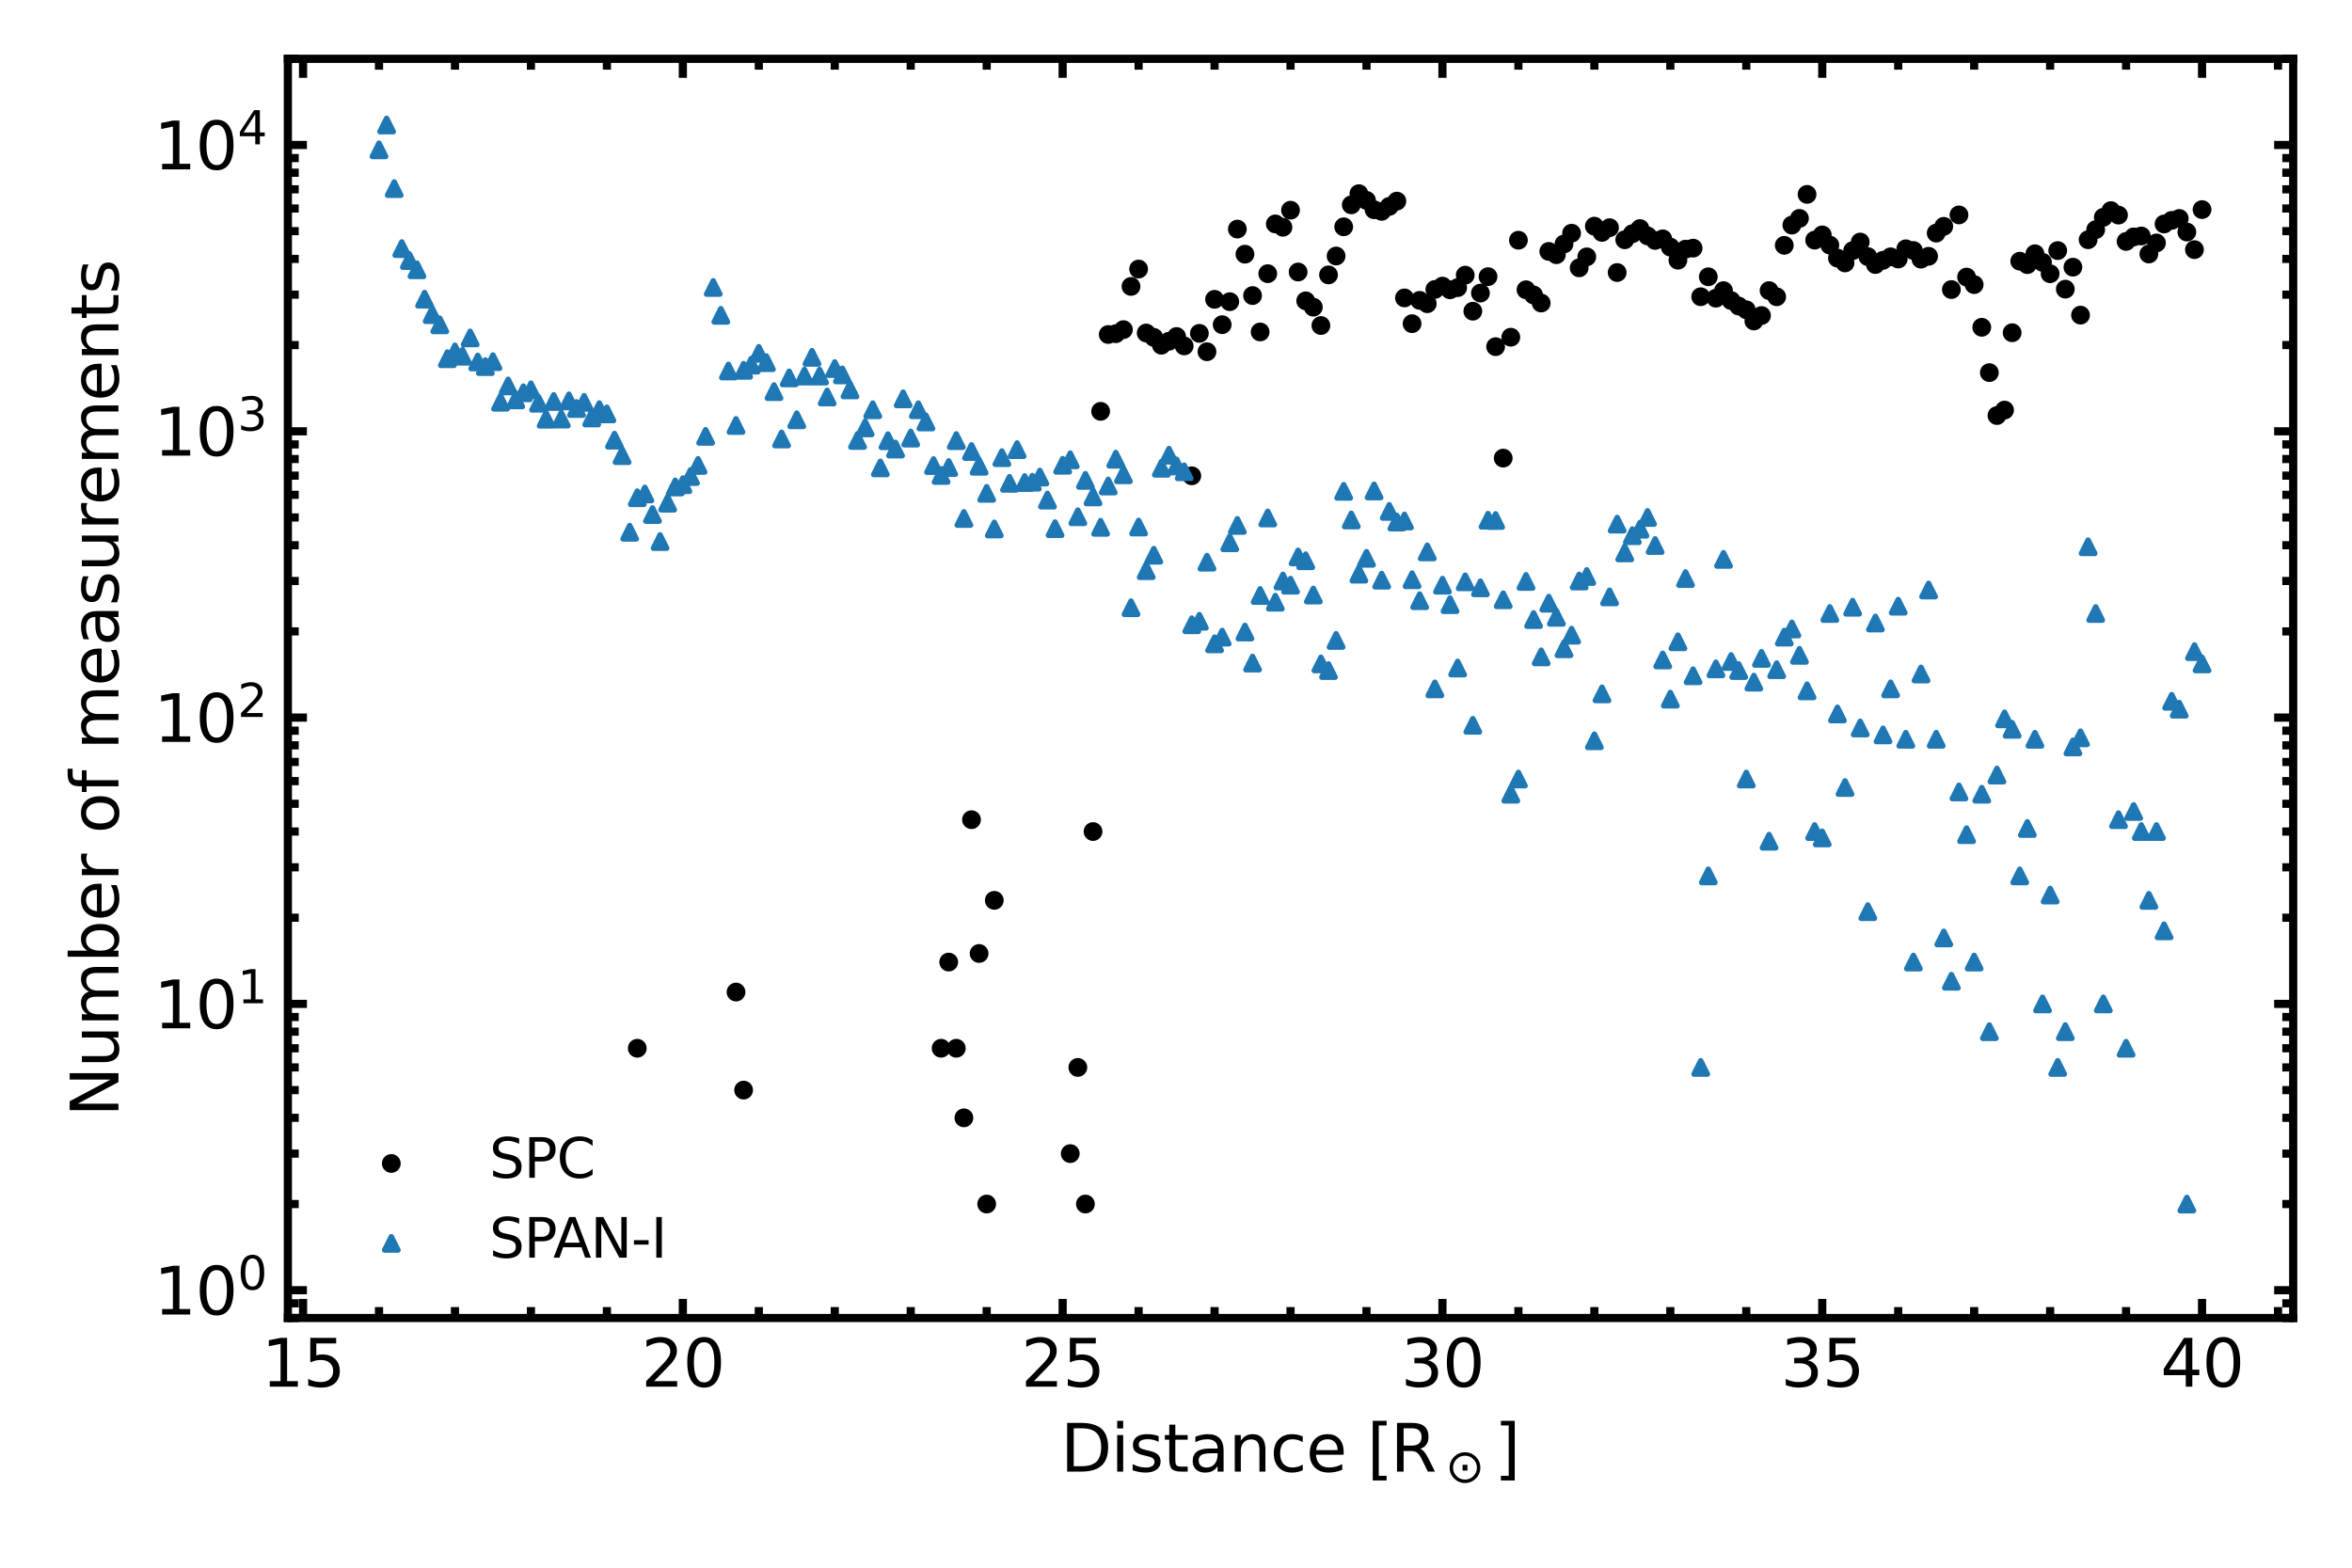 <?xml version="1.0" encoding="utf-8" standalone="no"?>
<!DOCTYPE svg PUBLIC "-//W3C//DTD SVG 1.1//EN"
  "http://www.w3.org/Graphics/SVG/1.1/DTD/svg11.dtd">
<svg xmlns:xlink="http://www.w3.org/1999/xlink" width="432pt" height="288pt" viewBox="0 0 432 288" xmlns="http://www.w3.org/2000/svg" version="1.1">
 <defs>
  <style type="text/css">*{stroke-linejoin: round; stroke-linecap: butt}</style>
 </defs>
 <g id="figure_1">
  <g id="patch_1">
   <path d="M 0 288 
L 432 288 
L 432 0 
L 0 0 
z
" style="fill: #ffffff"/>
  </g>
  <g id="axes_1">
   <g id="patch_2">
    <path d="M 52.872 242.124 
L 421.2 242.124 
L 421.2 10.8 
L 52.872 10.8 
z
" style="fill: #ffffff"/>
   </g>
   <g id="PathCollection_1">
    <defs>
     <path id="m021aed4057" d="M 0 1.225 
C 0.325 1.225 0.636 1.096 0.866 0.866 
C 1.096 0.636 1.225 0.325 1.225 0 
C 1.225 -0.325 1.096 -0.636 0.866 -0.866 
C 0.636 -1.096 0.325 -1.225 0 -1.225 
C -0.325 -1.225 -0.636 -1.096 -0.866 -0.866 
C -1.096 -0.636 -1.225 -0.325 -1.225 0 
C -1.225 0.325 -1.096 0.636 -0.866 0.866 
C -0.636 1.096 -0.325 1.225 0 1.225 
z
" style="stroke: #000000"/>
    </defs>
    <g clip-path="url(#paa89abe62e)">
     <use xlink:href="#m021aed4057" x="117.051" y="192.576" style="stroke: #000000"/>
     <use xlink:href="#m021aed4057" x="135.188" y="182.251" style="stroke: #000000"/>
     <use xlink:href="#m021aed4057" x="136.583" y="200.262" style="stroke: #000000"/>
     <use xlink:href="#m021aed4057" x="172.858" y="192.576" style="stroke: #000000"/>
     <use xlink:href="#m021aed4057" x="174.253" y="176.742" style="stroke: #000000"/>
     <use xlink:href="#m021aed4057" x="175.648" y="192.576" style="stroke: #000000"/>
     <use xlink:href="#m021aed4057" x="177.043" y="205.359" style="stroke: #000000"/>
     <use xlink:href="#m021aed4057" x="178.439" y="150.584" style="stroke: #000000"/>
     <use xlink:href="#m021aed4057" x="179.834" y="175.166" style="stroke: #000000"/>
     <use xlink:href="#m021aed4057" x="181.229" y="221.193" style="stroke: #000000"/>
     <use xlink:href="#m021aed4057" x="182.624" y="165.402" style="stroke: #000000"/>
     <use xlink:href="#m021aed4057" x="196.576" y="211.931" style="stroke: #000000"/>
     <use xlink:href="#m021aed4057" x="197.971" y="196.097" style="stroke: #000000"/>
     <use xlink:href="#m021aed4057" x="199.366" y="221.193" style="stroke: #000000"/>
     <use xlink:href="#m021aed4057" x="200.761" y="152.761" style="stroke: #000000"/>
     <use xlink:href="#m021aed4057" x="202.157" y="75.567" style="stroke: #000000"/>
     <use xlink:href="#m021aed4057" x="203.552" y="61.451" style="stroke: #000000"/>
     <use xlink:href="#m021aed4057" x="204.947" y="61.304" style="stroke: #000000"/>
     <use xlink:href="#m021aed4057" x="206.342" y="60.556" style="stroke: #000000"/>
     <use xlink:href="#m021aed4057" x="207.737" y="52.619" style="stroke: #000000"/>
     <use xlink:href="#m021aed4057" x="209.133" y="49.426" style="stroke: #000000"/>
     <use xlink:href="#m021aed4057" x="210.528" y="61.18" style="stroke: #000000"/>
     <use xlink:href="#m021aed4057" x="211.923" y="61.981" style="stroke: #000000"/>
     <use xlink:href="#m021aed4057" x="213.318" y="63.421" style="stroke: #000000"/>
     <use xlink:href="#m021aed4057" x="214.713" y="62.69" style="stroke: #000000"/>
     <use xlink:href="#m021aed4057" x="216.108" y="61.821" style="stroke: #000000"/>
     <use xlink:href="#m021aed4057" x="217.504" y="63.547" style="stroke: #000000"/>
     <use xlink:href="#m021aed4057" x="218.899" y="87.412" style="stroke: #000000"/>
     <use xlink:href="#m021aed4057" x="220.294" y="61.242" style="stroke: #000000"/>
     <use xlink:href="#m021aed4057" x="221.689" y="64.618" style="stroke: #000000"/>
     <use xlink:href="#m021aed4057" x="223.084" y="54.989" style="stroke: #000000"/>
     <use xlink:href="#m021aed4057" x="224.48" y="59.646" style="stroke: #000000"/>
     <use xlink:href="#m021aed4057" x="225.875" y="55.42" style="stroke: #000000"/>
     <use xlink:href="#m021aed4057" x="227.27" y="42.087" style="stroke: #000000"/>
     <use xlink:href="#m021aed4057" x="228.665" y="46.696" style="stroke: #000000"/>
     <use xlink:href="#m021aed4057" x="230.06" y="54.297" style="stroke: #000000"/>
     <use xlink:href="#m021aed4057" x="231.455" y="60.984" style="stroke: #000000"/>
     <use xlink:href="#m021aed4057" x="232.851" y="50.278" style="stroke: #000000"/>
     <use xlink:href="#m021aed4057" x="234.246" y="41.136" style="stroke: #000000"/>
     <use xlink:href="#m021aed4057" x="235.641" y="41.752" style="stroke: #000000"/>
     <use xlink:href="#m021aed4057" x="237.036" y="38.617" style="stroke: #000000"/>
     <use xlink:href="#m021aed4057" x="238.431" y="49.971" style="stroke: #000000"/>
     <use xlink:href="#m021aed4057" x="239.827" y="55.268" style="stroke: #000000"/>
     <use xlink:href="#m021aed4057" x="241.222" y="56.433" style="stroke: #000000"/>
     <use xlink:href="#m021aed4057" x="242.617" y="59.802" style="stroke: #000000"/>
     <use xlink:href="#m021aed4057" x="244.012" y="50.498" style="stroke: #000000"/>
     <use xlink:href="#m021aed4057" x="245.407" y="47.034" style="stroke: #000000"/>
     <use xlink:href="#m021aed4057" x="246.802" y="41.668" style="stroke: #000000"/>
     <use xlink:href="#m021aed4057" x="248.198" y="37.631" style="stroke: #000000"/>
     <use xlink:href="#m021aed4057" x="249.593" y="35.582" style="stroke: #000000"/>
     <use xlink:href="#m021aed4057" x="250.988" y="36.814" style="stroke: #000000"/>
     <use xlink:href="#m021aed4057" x="252.383" y="38.532" style="stroke: #000000"/>
     <use xlink:href="#m021aed4057" x="253.778" y="38.826" style="stroke: #000000"/>
     <use xlink:href="#m021aed4057" x="255.174" y="37.917" style="stroke: #000000"/>
     <use xlink:href="#m021aed4057" x="256.569" y="36.946" style="stroke: #000000"/>
     <use xlink:href="#m021aed4057" x="257.964" y="54.73" style="stroke: #000000"/>
     <use xlink:href="#m021aed4057" x="259.359" y="59.463" style="stroke: #000000"/>
     <use xlink:href="#m021aed4057" x="260.754" y="55.18" style="stroke: #000000"/>
     <use xlink:href="#m021aed4057" x="262.149" y="55.794" style="stroke: #000000"/>
     <use xlink:href="#m021aed4057" x="263.545" y="53.174" style="stroke: #000000"/>
     <use xlink:href="#m021aed4057" x="264.94" y="52.562" style="stroke: #000000"/>
     <use xlink:href="#m021aed4057" x="266.335" y="53.24" style="stroke: #000000"/>
     <use xlink:href="#m021aed4057" x="267.73" y="52.841" style="stroke: #000000"/>
     <use xlink:href="#m021aed4057" x="269.125" y="50.55" style="stroke: #000000"/>
     <use xlink:href="#m021aed4057" x="270.521" y="57.169" style="stroke: #000000"/>
     <use xlink:href="#m021aed4057" x="271.916" y="53.841" style="stroke: #000000"/>
     <use xlink:href="#m021aed4057" x="273.311" y="50.825" style="stroke: #000000"/>
     <use xlink:href="#m021aed4057" x="274.706" y="63.686" style="stroke: #000000"/>
     <use xlink:href="#m021aed4057" x="276.101" y="84.159" style="stroke: #000000"/>
     <use xlink:href="#m021aed4057" x="277.496" y="61.949" style="stroke: #000000"/>
     <use xlink:href="#m021aed4057" x="278.892" y="44.13" style="stroke: #000000"/>
     <use xlink:href="#m021aed4057" x="280.287" y="53.233" style="stroke: #000000"/>
     <use xlink:href="#m021aed4057" x="281.682" y="54.197" style="stroke: #000000"/>
     <use xlink:href="#m021aed4057" x="283.077" y="55.671" style="stroke: #000000"/>
     <use xlink:href="#m021aed4057" x="284.472" y="46.191" style="stroke: #000000"/>
     <use xlink:href="#m021aed4057" x="285.867" y="46.79" style="stroke: #000000"/>
     <use xlink:href="#m021aed4057" x="287.263" y="44.823" style="stroke: #000000"/>
     <use xlink:href="#m021aed4057" x="288.658" y="42.84" style="stroke: #000000"/>
     <use xlink:href="#m021aed4057" x="290.053" y="49.204" style="stroke: #000000"/>
     <use xlink:href="#m021aed4057" x="291.448" y="47.185" style="stroke: #000000"/>
     <use xlink:href="#m021aed4057" x="292.843" y="41.549" style="stroke: #000000"/>
     <use xlink:href="#m021aed4057" x="294.239" y="42.692" style="stroke: #000000"/>
     <use xlink:href="#m021aed4057" x="295.634" y="41.828" style="stroke: #000000"/>
     <use xlink:href="#m021aed4057" x="297.029" y="50.067" style="stroke: #000000"/>
     <use xlink:href="#m021aed4057" x="298.424" y="44.047" style="stroke: #000000"/>
     <use xlink:href="#m021aed4057" x="299.819" y="42.938" style="stroke: #000000"/>
     <use xlink:href="#m021aed4057" x="301.214" y="41.988" style="stroke: #000000"/>
     <use xlink:href="#m021aed4057" x="302.61" y="43.333" style="stroke: #000000"/>
     <use xlink:href="#m021aed4057" x="304.005" y="44.174" style="stroke: #000000"/>
     <use xlink:href="#m021aed4057" x="305.4" y="43.881" style="stroke: #000000"/>
     <use xlink:href="#m021aed4057" x="306.795" y="45.398" style="stroke: #000000"/>
     <use xlink:href="#m021aed4057" x="308.19" y="47.8" style="stroke: #000000"/>
     <use xlink:href="#m021aed4057" x="309.586" y="45.77" style="stroke: #000000"/>
     <use xlink:href="#m021aed4057" x="310.981" y="45.586" style="stroke: #000000"/>
     <use xlink:href="#m021aed4057" x="312.376" y="54.512" style="stroke: #000000"/>
     <use xlink:href="#m021aed4057" x="313.771" y="50.851" style="stroke: #000000"/>
     <use xlink:href="#m021aed4057" x="315.166" y="54.777" style="stroke: #000000"/>
     <use xlink:href="#m021aed4057" x="316.561" y="53.395" style="stroke: #000000"/>
     <use xlink:href="#m021aed4057" x="317.957" y="55.212" style="stroke: #000000"/>
     <use xlink:href="#m021aed4057" x="319.352" y="56.224" style="stroke: #000000"/>
     <use xlink:href="#m021aed4057" x="320.747" y="56.91" style="stroke: #000000"/>
     <use xlink:href="#m021aed4057" x="322.142" y="58.969" style="stroke: #000000"/>
     <use xlink:href="#m021aed4057" x="323.537" y="57.965" style="stroke: #000000"/>
     <use xlink:href="#m021aed4057" x="324.933" y="53.387" style="stroke: #000000"/>
     <use xlink:href="#m021aed4057" x="326.328" y="54.52" style="stroke: #000000"/>
     <use xlink:href="#m021aed4057" x="327.723" y="45.068" style="stroke: #000000"/>
     <use xlink:href="#m021aed4057" x="329.118" y="41.348" style="stroke: #000000"/>
     <use xlink:href="#m021aed4057" x="330.513" y="40.12" style="stroke: #000000"/>
     <use xlink:href="#m021aed4057" x="331.908" y="35.71" style="stroke: #000000"/>
     <use xlink:href="#m021aed4057" x="333.304" y="44.115" style="stroke: #000000"/>
     <use xlink:href="#m021aed4057" x="334.699" y="43.154" style="stroke: #000000"/>
     <use xlink:href="#m021aed4057" x="336.094" y="45.037" style="stroke: #000000"/>
     <use xlink:href="#m021aed4057" x="337.489" y="47.411" style="stroke: #000000"/>
     <use xlink:href="#m021aed4057" x="338.884" y="48.302" style="stroke: #000000"/>
     <use xlink:href="#m021aed4057" x="340.28" y="46.046" style="stroke: #000000"/>
     <use xlink:href="#m021aed4057" x="341.675" y="44.462" style="stroke: #000000"/>
     <use xlink:href="#m021aed4057" x="343.07" y="47.146" style="stroke: #000000"/>
     <use xlink:href="#m021aed4057" x="344.465" y="48.598" style="stroke: #000000"/>
     <use xlink:href="#m021aed4057" x="345.86" y="47.817" style="stroke: #000000"/>
     <use xlink:href="#m021aed4057" x="347.255" y="47.18" style="stroke: #000000"/>
     <use xlink:href="#m021aed4057" x="348.651" y="47.582" style="stroke: #000000"/>
     <use xlink:href="#m021aed4057" x="350.046" y="45.706" style="stroke: #000000"/>
     <use xlink:href="#m021aed4057" x="351.441" y="46.019" style="stroke: #000000"/>
     <use xlink:href="#m021aed4057" x="352.836" y="47.61" style="stroke: #000000"/>
     <use xlink:href="#m021aed4057" x="354.231" y="47.084" style="stroke: #000000"/>
     <use xlink:href="#m021aed4057" x="355.627" y="42.822" style="stroke: #000000"/>
     <use xlink:href="#m021aed4057" x="357.022" y="41.58" style="stroke: #000000"/>
     <use xlink:href="#m021aed4057" x="358.417" y="53.196" style="stroke: #000000"/>
     <use xlink:href="#m021aed4057" x="359.812" y="39.482" style="stroke: #000000"/>
     <use xlink:href="#m021aed4057" x="361.207" y="50.904" style="stroke: #000000"/>
     <use xlink:href="#m021aed4057" x="362.602" y="52.287" style="stroke: #000000"/>
     <use xlink:href="#m021aed4057" x="363.998" y="60.126" style="stroke: #000000"/>
     <use xlink:href="#m021aed4057" x="365.393" y="68.453" style="stroke: #000000"/>
     <use xlink:href="#m021aed4057" x="366.788" y="76.339" style="stroke: #000000"/>
     <use xlink:href="#m021aed4057" x="368.183" y="75.335" style="stroke: #000000"/>
     <use xlink:href="#m021aed4057" x="369.578" y="61.128" style="stroke: #000000"/>
     <use xlink:href="#m021aed4057" x="370.974" y="47.98" style="stroke: #000000"/>
     <use xlink:href="#m021aed4057" x="372.369" y="48.616" style="stroke: #000000"/>
     <use xlink:href="#m021aed4057" x="373.764" y="46.614" style="stroke: #000000"/>
     <use xlink:href="#m021aed4057" x="375.159" y="48.196" style="stroke: #000000"/>
     <use xlink:href="#m021aed4057" x="376.554" y="50.291" style="stroke: #000000"/>
     <use xlink:href="#m021aed4057" x="377.949" y="46.035" style="stroke: #000000"/>
     <use xlink:href="#m021aed4057" x="379.345" y="53.123" style="stroke: #000000"/>
     <use xlink:href="#m021aed4057" x="380.74" y="49.082" style="stroke: #000000"/>
     <use xlink:href="#m021aed4057" x="382.135" y="57.893" style="stroke: #000000"/>
     <use xlink:href="#m021aed4057" x="383.53" y="44.042" style="stroke: #000000"/>
     <use xlink:href="#m021aed4057" x="384.925" y="42.19" style="stroke: #000000"/>
     <use xlink:href="#m021aed4057" x="386.32" y="39.923" style="stroke: #000000"/>
     <use xlink:href="#m021aed4057" x="387.716" y="38.694" style="stroke: #000000"/>
     <use xlink:href="#m021aed4057" x="389.111" y="39.514" style="stroke: #000000"/>
     <use xlink:href="#m021aed4057" x="390.506" y="44.357" style="stroke: #000000"/>
     <use xlink:href="#m021aed4057" x="391.901" y="43.524" style="stroke: #000000"/>
     <use xlink:href="#m021aed4057" x="393.296" y="43.352" style="stroke: #000000"/>
     <use xlink:href="#m021aed4057" x="394.692" y="46.658" style="stroke: #000000"/>
     <use xlink:href="#m021aed4057" x="396.087" y="44.632" style="stroke: #000000"/>
     <use xlink:href="#m021aed4057" x="397.482" y="41.149" style="stroke: #000000"/>
     <use xlink:href="#m021aed4057" x="398.877" y="40.486" style="stroke: #000000"/>
     <use xlink:href="#m021aed4057" x="400.272" y="40.137" style="stroke: #000000"/>
     <use xlink:href="#m021aed4057" x="401.667" y="42.628" style="stroke: #000000"/>
     <use xlink:href="#m021aed4057" x="403.063" y="45.86" style="stroke: #000000"/>
     <use xlink:href="#m021aed4057" x="404.458" y="38.505" style="stroke: #000000"/>
    </g>
   </g>
   <g id="PathCollection_2">
    <defs>
     <path id="mf96e745a5e" d="M 0 -1.225 
L -1.225 1.225 
L 1.225 1.225 
z
" style="stroke: #1f77b4"/>
    </defs>
    <g clip-path="url(#paa89abe62e)">
     <use xlink:href="#mf96e745a5e" x="69.615" y="27.521" style="fill: #1f77b4; stroke: #1f77b4"/>
     <use xlink:href="#mf96e745a5e" x="71.01" y="22.961" style="fill: #1f77b4; stroke: #1f77b4"/>
     <use xlink:href="#mf96e745a5e" x="72.405" y="34.648" style="fill: #1f77b4; stroke: #1f77b4"/>
     <use xlink:href="#mf96e745a5e" x="73.8" y="45.664" style="fill: #1f77b4; stroke: #1f77b4"/>
     <use xlink:href="#mf96e745a5e" x="75.195" y="47.869" style="fill: #1f77b4; stroke: #1f77b4"/>
     <use xlink:href="#mf96e745a5e" x="76.59" y="49.563" style="fill: #1f77b4; stroke: #1f77b4"/>
     <use xlink:href="#mf96e745a5e" x="77.986" y="54.966" style="fill: #1f77b4; stroke: #1f77b4"/>
     <use xlink:href="#mf96e745a5e" x="79.381" y="57.804" style="fill: #1f77b4; stroke: #1f77b4"/>
     <use xlink:href="#mf96e745a5e" x="80.776" y="59.676" style="fill: #1f77b4; stroke: #1f77b4"/>
     <use xlink:href="#mf96e745a5e" x="82.171" y="65.894" style="fill: #1f77b4; stroke: #1f77b4"/>
     <use xlink:href="#mf96e745a5e" x="83.566" y="64.642" style="fill: #1f77b4; stroke: #1f77b4"/>
     <use xlink:href="#mf96e745a5e" x="84.962" y="65.44" style="fill: #1f77b4; stroke: #1f77b4"/>
     <use xlink:href="#mf96e745a5e" x="86.357" y="62.078" style="fill: #1f77b4; stroke: #1f77b4"/>
     <use xlink:href="#mf96e745a5e" x="87.752" y="66.501" style="fill: #1f77b4; stroke: #1f77b4"/>
     <use xlink:href="#mf96e745a5e" x="89.147" y="67.354" style="fill: #1f77b4; stroke: #1f77b4"/>
     <use xlink:href="#mf96e745a5e" x="90.542" y="66.435" style="fill: #1f77b4; stroke: #1f77b4"/>
     <use xlink:href="#mf96e745a5e" x="91.937" y="73.898" style="fill: #1f77b4; stroke: #1f77b4"/>
     <use xlink:href="#mf96e745a5e" x="93.333" y="70.902" style="fill: #1f77b4; stroke: #1f77b4"/>
     <use xlink:href="#mf96e745a5e" x="94.728" y="73.468" style="fill: #1f77b4; stroke: #1f77b4"/>
     <use xlink:href="#mf96e745a5e" x="96.123" y="72.158" style="fill: #1f77b4; stroke: #1f77b4"/>
     <use xlink:href="#mf96e745a5e" x="97.518" y="71.611" style="fill: #1f77b4; stroke: #1f77b4"/>
     <use xlink:href="#mf96e745a5e" x="98.913" y="74.08" style="fill: #1f77b4; stroke: #1f77b4"/>
     <use xlink:href="#mf96e745a5e" x="100.308" y="77.013" style="fill: #1f77b4; stroke: #1f77b4"/>
     <use xlink:href="#mf96e745a5e" x="101.704" y="73.754" style="fill: #1f77b4; stroke: #1f77b4"/>
     <use xlink:href="#mf96e745a5e" x="103.099" y="76.993" style="fill: #1f77b4; stroke: #1f77b4"/>
     <use xlink:href="#mf96e745a5e" x="104.494" y="73.646" style="fill: #1f77b4; stroke: #1f77b4"/>
     <use xlink:href="#mf96e745a5e" x="105.889" y="75.048" style="fill: #1f77b4; stroke: #1f77b4"/>
     <use xlink:href="#mf96e745a5e" x="107.284" y="73.916" style="fill: #1f77b4; stroke: #1f77b4"/>
     <use xlink:href="#mf96e745a5e" x="108.68" y="76.786" style="fill: #1f77b4; stroke: #1f77b4"/>
     <use xlink:href="#mf96e745a5e" x="110.075" y="75.258" style="fill: #1f77b4; stroke: #1f77b4"/>
     <use xlink:href="#mf96e745a5e" x="111.47" y="76.039" style="fill: #1f77b4; stroke: #1f77b4"/>
     <use xlink:href="#mf96e745a5e" x="112.865" y="80.865" style="fill: #1f77b4; stroke: #1f77b4"/>
     <use xlink:href="#mf96e745a5e" x="114.26" y="83.71" style="fill: #1f77b4; stroke: #1f77b4"/>
     <use xlink:href="#mf96e745a5e" x="115.655" y="97.779" style="fill: #1f77b4; stroke: #1f77b4"/>
     <use xlink:href="#mf96e745a5e" x="117.051" y="91.44" style="fill: #1f77b4; stroke: #1f77b4"/>
     <use xlink:href="#mf96e745a5e" x="118.446" y="90.749" style="fill: #1f77b4; stroke: #1f77b4"/>
     <use xlink:href="#mf96e745a5e" x="119.841" y="94.524" style="fill: #1f77b4; stroke: #1f77b4"/>
     <use xlink:href="#mf96e745a5e" x="121.236" y="99.488" style="fill: #1f77b4; stroke: #1f77b4"/>
     <use xlink:href="#mf96e745a5e" x="122.631" y="92.436" style="fill: #1f77b4; stroke: #1f77b4"/>
     <use xlink:href="#mf96e745a5e" x="124.027" y="89.462" style="fill: #1f77b4; stroke: #1f77b4"/>
     <use xlink:href="#mf96e745a5e" x="125.422" y="89.037" style="fill: #1f77b4; stroke: #1f77b4"/>
     <use xlink:href="#mf96e745a5e" x="126.817" y="87.543" style="fill: #1f77b4; stroke: #1f77b4"/>
     <use xlink:href="#mf96e745a5e" x="128.212" y="85.501" style="fill: #1f77b4; stroke: #1f77b4"/>
     <use xlink:href="#mf96e745a5e" x="129.607" y="80.164" style="fill: #1f77b4; stroke: #1f77b4"/>
     <use xlink:href="#mf96e745a5e" x="131.002" y="52.812" style="fill: #1f77b4; stroke: #1f77b4"/>
     <use xlink:href="#mf96e745a5e" x="132.398" y="57.92" style="fill: #1f77b4; stroke: #1f77b4"/>
     <use xlink:href="#mf96e745a5e" x="133.793" y="68.155" style="fill: #1f77b4; stroke: #1f77b4"/>
     <use xlink:href="#mf96e745a5e" x="135.188" y="78.161" style="fill: #1f77b4; stroke: #1f77b4"/>
     <use xlink:href="#mf96e745a5e" x="136.583" y="68.029" style="fill: #1f77b4; stroke: #1f77b4"/>
     <use xlink:href="#mf96e745a5e" x="137.978" y="67.084" style="fill: #1f77b4; stroke: #1f77b4"/>
     <use xlink:href="#mf96e745a5e" x="139.374" y="64.921" style="fill: #1f77b4; stroke: #1f77b4"/>
     <use xlink:href="#mf96e745a5e" x="140.769" y="66.619" style="fill: #1f77b4; stroke: #1f77b4"/>
     <use xlink:href="#mf96e745a5e" x="142.164" y="71.941" style="fill: #1f77b4; stroke: #1f77b4"/>
     <use xlink:href="#mf96e745a5e" x="143.559" y="80.645" style="fill: #1f77b4; stroke: #1f77b4"/>
     <use xlink:href="#mf96e745a5e" x="144.954" y="69.428" style="fill: #1f77b4; stroke: #1f77b4"/>
     <use xlink:href="#mf96e745a5e" x="146.349" y="77.117" style="fill: #1f77b4; stroke: #1f77b4"/>
     <use xlink:href="#mf96e745a5e" x="147.745" y="69.089" style="fill: #1f77b4; stroke: #1f77b4"/>
     <use xlink:href="#mf96e745a5e" x="149.14" y="65.641" style="fill: #1f77b4; stroke: #1f77b4"/>
     <use xlink:href="#mf96e745a5e" x="150.535" y="69.089" style="fill: #1f77b4; stroke: #1f77b4"/>
     <use xlink:href="#mf96e745a5e" x="151.93" y="72.925" style="fill: #1f77b4; stroke: #1f77b4"/>
     <use xlink:href="#mf96e745a5e" x="153.325" y="67.71" style="fill: #1f77b4; stroke: #1f77b4"/>
     <use xlink:href="#mf96e745a5e" x="154.721" y="68.87" style="fill: #1f77b4; stroke: #1f77b4"/>
     <use xlink:href="#mf96e745a5e" x="156.116" y="71.628" style="fill: #1f77b4; stroke: #1f77b4"/>
     <use xlink:href="#mf96e745a5e" x="157.511" y="80.914" style="fill: #1f77b4; stroke: #1f77b4"/>
     <use xlink:href="#mf96e745a5e" x="158.906" y="78.601" style="fill: #1f77b4; stroke: #1f77b4"/>
     <use xlink:href="#mf96e745a5e" x="160.301" y="75.277" style="fill: #1f77b4; stroke: #1f77b4"/>
     <use xlink:href="#mf96e745a5e" x="161.696" y="85.956" style="fill: #1f77b4; stroke: #1f77b4"/>
     <use xlink:href="#mf96e745a5e" x="163.092" y="80.963" style="fill: #1f77b4; stroke: #1f77b4"/>
     <use xlink:href="#mf96e745a5e" x="164.487" y="82.492" style="fill: #1f77b4; stroke: #1f77b4"/>
     <use xlink:href="#mf96e745a5e" x="165.882" y="73.274" style="fill: #1f77b4; stroke: #1f77b4"/>
     <use xlink:href="#mf96e745a5e" x="167.277" y="80.476" style="fill: #1f77b4; stroke: #1f77b4"/>
     <use xlink:href="#mf96e745a5e" x="168.672" y="75.277" style="fill: #1f77b4; stroke: #1f77b4"/>
     <use xlink:href="#mf96e745a5e" x="170.068" y="77.516" style="fill: #1f77b4; stroke: #1f77b4"/>
     <use xlink:href="#mf96e745a5e" x="171.463" y="85.531" style="fill: #1f77b4; stroke: #1f77b4"/>
     <use xlink:href="#mf96e745a5e" x="172.858" y="87.347" style="fill: #1f77b4; stroke: #1f77b4"/>
     <use xlink:href="#mf96e745a5e" x="174.253" y="85.895" style="fill: #1f77b4; stroke: #1f77b4"/>
     <use xlink:href="#mf96e745a5e" x="175.648" y="80.939" style="fill: #1f77b4; stroke: #1f77b4"/>
     <use xlink:href="#mf96e745a5e" x="177.043" y="95.249" style="fill: #1f77b4; stroke: #1f77b4"/>
     <use xlink:href="#mf96e745a5e" x="178.439" y="82.944" style="fill: #1f77b4; stroke: #1f77b4"/>
     <use xlink:href="#mf96e745a5e" x="179.834" y="85.652" style="fill: #1f77b4; stroke: #1f77b4"/>
     <use xlink:href="#mf96e745a5e" x="181.229" y="90.636" style="fill: #1f77b4; stroke: #1f77b4"/>
     <use xlink:href="#mf96e745a5e" x="182.624" y="97.17" style="fill: #1f77b4; stroke: #1f77b4"/>
     <use xlink:href="#mf96e745a5e" x="184.019" y="84.074" style="fill: #1f77b4; stroke: #1f77b4"/>
     <use xlink:href="#mf96e745a5e" x="185.415" y="88.793" style="fill: #1f77b4; stroke: #1f77b4"/>
     <use xlink:href="#mf96e745a5e" x="186.81" y="82.598" style="fill: #1f77b4; stroke: #1f77b4"/>
     <use xlink:href="#mf96e745a5e" x="188.205" y="88.654" style="fill: #1f77b4; stroke: #1f77b4"/>
     <use xlink:href="#mf96e745a5e" x="189.6" y="88.586" style="fill: #1f77b4; stroke: #1f77b4"/>
     <use xlink:href="#mf96e745a5e" x="190.995" y="87.642" style="fill: #1f77b4; stroke: #1f77b4"/>
     <use xlink:href="#mf96e745a5e" x="192.39" y="91.873" style="fill: #1f77b4; stroke: #1f77b4"/>
     <use xlink:href="#mf96e745a5e" x="193.786" y="97.12" style="fill: #1f77b4; stroke: #1f77b4"/>
     <use xlink:href="#mf96e745a5e" x="195.181" y="85.471" style="fill: #1f77b4; stroke: #1f77b4"/>
     <use xlink:href="#mf96e745a5e" x="196.576" y="84.472" style="fill: #1f77b4; stroke: #1f77b4"/>
     <use xlink:href="#mf96e745a5e" x="197.971" y="94.929" style="fill: #1f77b4; stroke: #1f77b4"/>
     <use xlink:href="#mf96e745a5e" x="199.366" y="88.244" style="fill: #1f77b4; stroke: #1f77b4"/>
     <use xlink:href="#mf96e745a5e" x="200.761" y="91.285" style="fill: #1f77b4; stroke: #1f77b4"/>
     <use xlink:href="#mf96e745a5e" x="202.157" y="96.871" style="fill: #1f77b4; stroke: #1f77b4"/>
     <use xlink:href="#mf96e745a5e" x="203.552" y="89.284" style="fill: #1f77b4; stroke: #1f77b4"/>
     <use xlink:href="#mf96e745a5e" x="204.947" y="84.358" style="fill: #1f77b4; stroke: #1f77b4"/>
     <use xlink:href="#mf96e745a5e" x="206.342" y="87.217" style="fill: #1f77b4; stroke: #1f77b4"/>
     <use xlink:href="#mf96e745a5e" x="207.737" y="111.642" style="fill: #1f77b4; stroke: #1f77b4"/>
     <use xlink:href="#mf96e745a5e" x="209.133" y="96.822" style="fill: #1f77b4; stroke: #1f77b4"/>
     <use xlink:href="#mf96e745a5e" x="210.528" y="104.836" style="fill: #1f77b4; stroke: #1f77b4"/>
     <use xlink:href="#mf96e745a5e" x="211.923" y="102.006" style="fill: #1f77b4; stroke: #1f77b4"/>
     <use xlink:href="#mf96e745a5e" x="213.318" y="86.018" style="fill: #1f77b4; stroke: #1f77b4"/>
     <use xlink:href="#mf96e745a5e" x="214.713" y="83.626" style="fill: #1f77b4; stroke: #1f77b4"/>
     <use xlink:href="#mf96e745a5e" x="216.108" y="85.591" style="fill: #1f77b4; stroke: #1f77b4"/>
     <use xlink:href="#mf96e745a5e" x="217.504" y="86.673" style="fill: #1f77b4; stroke: #1f77b4"/>
     <use xlink:href="#mf96e745a5e" x="218.899" y="114.773" style="fill: #1f77b4; stroke: #1f77b4"/>
     <use xlink:href="#mf96e745a5e" x="220.294" y="114.133" style="fill: #1f77b4; stroke: #1f77b4"/>
     <use xlink:href="#mf96e745a5e" x="221.689" y="103.279" style="fill: #1f77b4; stroke: #1f77b4"/>
     <use xlink:href="#mf96e745a5e" x="223.084" y="118.277" style="fill: #1f77b4; stroke: #1f77b4"/>
     <use xlink:href="#mf96e745a5e" x="224.48" y="117.048" style="fill: #1f77b4; stroke: #1f77b4"/>
     <use xlink:href="#mf96e745a5e" x="225.875" y="99.711" style="fill: #1f77b4; stroke: #1f77b4"/>
     <use xlink:href="#mf96e745a5e" x="227.27" y="96.528" style="fill: #1f77b4; stroke: #1f77b4"/>
     <use xlink:href="#mf96e745a5e" x="228.665" y="116.111" style="fill: #1f77b4; stroke: #1f77b4"/>
     <use xlink:href="#mf96e745a5e" x="230.06" y="121.819" style="fill: #1f77b4; stroke: #1f77b4"/>
     <use xlink:href="#mf96e745a5e" x="231.455" y="109.396" style="fill: #1f77b4; stroke: #1f77b4"/>
     <use xlink:href="#mf96e745a5e" x="232.851" y="95.157" style="fill: #1f77b4; stroke: #1f77b4"/>
     <use xlink:href="#mf96e745a5e" x="234.246" y="110.627" style="fill: #1f77b4; stroke: #1f77b4"/>
     <use xlink:href="#mf96e745a5e" x="235.641" y="106.734" style="fill: #1f77b4; stroke: #1f77b4"/>
     <use xlink:href="#mf96e745a5e" x="237.036" y="107.509" style="fill: #1f77b4; stroke: #1f77b4"/>
     <use xlink:href="#mf96e745a5e" x="238.431" y="102.317" style="fill: #1f77b4; stroke: #1f77b4"/>
     <use xlink:href="#mf96e745a5e" x="239.827" y="103.018" style="fill: #1f77b4; stroke: #1f77b4"/>
     <use xlink:href="#mf96e745a5e" x="241.222" y="109.311" style="fill: #1f77b4; stroke: #1f77b4"/>
     <use xlink:href="#mf96e745a5e" x="242.617" y="121.967" style="fill: #1f77b4; stroke: #1f77b4"/>
     <use xlink:href="#mf96e745a5e" x="244.012" y="123.186" style="fill: #1f77b4; stroke: #1f77b4"/>
     <use xlink:href="#mf96e745a5e" x="245.407" y="117.654" style="fill: #1f77b4; stroke: #1f77b4"/>
     <use xlink:href="#mf96e745a5e" x="246.802" y="90.263" style="fill: #1f77b4; stroke: #1f77b4"/>
     <use xlink:href="#mf96e745a5e" x="248.198" y="95.527" style="fill: #1f77b4; stroke: #1f77b4"/>
     <use xlink:href="#mf96e745a5e" x="249.593" y="105.475" style="fill: #1f77b4; stroke: #1f77b4"/>
     <use xlink:href="#mf96e745a5e" x="250.988" y="102.57" style="fill: #1f77b4; stroke: #1f77b4"/>
     <use xlink:href="#mf96e745a5e" x="252.383" y="90.189" style="fill: #1f77b4; stroke: #1f77b4"/>
     <use xlink:href="#mf96e745a5e" x="253.778" y="106.583" style="fill: #1f77b4; stroke: #1f77b4"/>
     <use xlink:href="#mf96e745a5e" x="255.174" y="93.951" style="fill: #1f77b4; stroke: #1f77b4"/>
     <use xlink:href="#mf96e745a5e" x="256.569" y="95.903" style="fill: #1f77b4; stroke: #1f77b4"/>
     <use xlink:href="#mf96e745a5e" x="257.964" y="95.714" style="fill: #1f77b4; stroke: #1f77b4"/>
     <use xlink:href="#mf96e745a5e" x="259.359" y="106.507" style="fill: #1f77b4; stroke: #1f77b4"/>
     <use xlink:href="#mf96e745a5e" x="260.754" y="110.357" style="fill: #1f77b4; stroke: #1f77b4"/>
     <use xlink:href="#mf96e745a5e" x="262.149" y="101.395" style="fill: #1f77b4; stroke: #1f77b4"/>
     <use xlink:href="#mf96e745a5e" x="263.545" y="126.551" style="fill: #1f77b4; stroke: #1f77b4"/>
     <use xlink:href="#mf96e745a5e" x="264.94" y="107.509" style="fill: #1f77b4; stroke: #1f77b4"/>
     <use xlink:href="#mf96e745a5e" x="266.335" y="111.083" style="fill: #1f77b4; stroke: #1f77b4"/>
     <use xlink:href="#mf96e745a5e" x="267.73" y="122.721" style="fill: #1f77b4; stroke: #1f77b4"/>
     <use xlink:href="#mf96e745a5e" x="269.125" y="106.887" style="fill: #1f77b4; stroke: #1f77b4"/>
     <use xlink:href="#mf96e745a5e" x="270.521" y="133.244" style="fill: #1f77b4; stroke: #1f77b4"/>
     <use xlink:href="#mf96e745a5e" x="271.916" y="107.986" style="fill: #1f77b4; stroke: #1f77b4"/>
     <use xlink:href="#mf96e745a5e" x="273.311" y="95.574" style="fill: #1f77b4; stroke: #1f77b4"/>
     <use xlink:href="#mf96e745a5e" x="274.706" y="95.62" style="fill: #1f77b4; stroke: #1f77b4"/>
     <use xlink:href="#mf96e745a5e" x="276.101" y="110.18" style="fill: #1f77b4; stroke: #1f77b4"/>
     <use xlink:href="#mf96e745a5e" x="277.496" y="145.906" style="fill: #1f77b4; stroke: #1f77b4"/>
     <use xlink:href="#mf96e745a5e" x="278.892" y="143.121" style="fill: #1f77b4; stroke: #1f77b4"/>
     <use xlink:href="#mf96e745a5e" x="280.287" y="106.811" style="fill: #1f77b4; stroke: #1f77b4"/>
     <use xlink:href="#mf96e745a5e" x="281.682" y="113.819" style="fill: #1f77b4; stroke: #1f77b4"/>
     <use xlink:href="#mf96e745a5e" x="283.077" y="120.669" style="fill: #1f77b4; stroke: #1f77b4"/>
     <use xlink:href="#mf96e745a5e" x="284.472" y="110.808" style="fill: #1f77b4; stroke: #1f77b4"/>
     <use xlink:href="#mf96e745a5e" x="285.867" y="113.408" style="fill: #1f77b4; stroke: #1f77b4"/>
     <use xlink:href="#mf96e745a5e" x="287.263" y="119.178" style="fill: #1f77b4; stroke: #1f77b4"/>
     <use xlink:href="#mf96e745a5e" x="288.658" y="116.692" style="fill: #1f77b4; stroke: #1f77b4"/>
     <use xlink:href="#mf96e745a5e" x="290.053" y="106.734" style="fill: #1f77b4; stroke: #1f77b4"/>
     <use xlink:href="#mf96e745a5e" x="291.448" y="105.912" style="fill: #1f77b4; stroke: #1f77b4"/>
     <use xlink:href="#mf96e745a5e" x="292.843" y="136.087" style="fill: #1f77b4; stroke: #1f77b4"/>
     <use xlink:href="#mf96e745a5e" x="294.239" y="127.476" style="fill: #1f77b4; stroke: #1f77b4"/>
     <use xlink:href="#mf96e745a5e" x="295.634" y="109.655" style="fill: #1f77b4; stroke: #1f77b4"/>
     <use xlink:href="#mf96e745a5e" x="297.029" y="96.285" style="fill: #1f77b4; stroke: #1f77b4"/>
     <use xlink:href="#mf96e745a5e" x="298.424" y="101.576" style="fill: #1f77b4; stroke: #1f77b4"/>
     <use xlink:href="#mf96e745a5e" x="299.819" y="98.405" style="fill: #1f77b4; stroke: #1f77b4"/>
     <use xlink:href="#mf96e745a5e" x="301.214" y="97.22" style="fill: #1f77b4; stroke: #1f77b4"/>
     <use xlink:href="#mf96e745a5e" x="302.61" y="95.066" style="fill: #1f77b4; stroke: #1f77b4"/>
     <use xlink:href="#mf96e745a5e" x="304.005" y="100.22" style="fill: #1f77b4; stroke: #1f77b4"/>
     <use xlink:href="#mf96e745a5e" x="305.4" y="121.237" style="fill: #1f77b4; stroke: #1f77b4"/>
     <use xlink:href="#mf96e745a5e" x="306.795" y="128.44" style="fill: #1f77b4; stroke: #1f77b4"/>
     <use xlink:href="#mf96e745a5e" x="308.19" y="117.901" style="fill: #1f77b4; stroke: #1f77b4"/>
     <use xlink:href="#mf96e745a5e" x="309.586" y="106.282" style="fill: #1f77b4; stroke: #1f77b4"/>
     <use xlink:href="#mf96e745a5e" x="310.981" y="124.144" style="fill: #1f77b4; stroke: #1f77b4"/>
     <use xlink:href="#mf96e745a5e" x="312.376" y="196.097" style="fill: #1f77b4; stroke: #1f77b4"/>
     <use xlink:href="#mf96e745a5e" x="313.771" y="160.909" style="fill: #1f77b4; stroke: #1f77b4"/>
     <use xlink:href="#mf96e745a5e" x="315.166" y="122.875" style="fill: #1f77b4; stroke: #1f77b4"/>
     <use xlink:href="#mf96e745a5e" x="316.561" y="102.761" style="fill: #1f77b4; stroke: #1f77b4"/>
     <use xlink:href="#mf96e745a5e" x="317.957" y="121.526" style="fill: #1f77b4; stroke: #1f77b4"/>
     <use xlink:href="#mf96e745a5e" x="319.352" y="123.186" style="fill: #1f77b4; stroke: #1f77b4"/>
     <use xlink:href="#mf96e745a5e" x="320.747" y="143.121" style="fill: #1f77b4; stroke: #1f77b4"/>
     <use xlink:href="#mf96e745a5e" x="322.142" y="125.316" style="fill: #1f77b4; stroke: #1f77b4"/>
     <use xlink:href="#mf96e745a5e" x="323.537" y="120.951" style="fill: #1f77b4; stroke: #1f77b4"/>
     <use xlink:href="#mf96e745a5e" x="324.933" y="154.542" style="fill: #1f77b4; stroke: #1f77b4"/>
     <use xlink:href="#mf96e745a5e" x="326.328" y="123.03" style="fill: #1f77b4; stroke: #1f77b4"/>
     <use xlink:href="#mf96e745a5e" x="327.723" y="117.048" style="fill: #1f77b4; stroke: #1f77b4"/>
     <use xlink:href="#mf96e745a5e" x="329.118" y="115.544" style="fill: #1f77b4; stroke: #1f77b4"/>
     <use xlink:href="#mf96e745a5e" x="330.513" y="120.391" style="fill: #1f77b4; stroke: #1f77b4"/>
     <use xlink:href="#mf96e745a5e" x="331.908" y="126.916" style="fill: #1f77b4; stroke: #1f77b4"/>
     <use xlink:href="#mf96e745a5e" x="333.304" y="152.761" style="fill: #1f77b4; stroke: #1f77b4"/>
     <use xlink:href="#mf96e745a5e" x="334.699" y="153.933" style="fill: #1f77b4; stroke: #1f77b4"/>
     <use xlink:href="#mf96e745a5e" x="336.094" y="112.705" style="fill: #1f77b4; stroke: #1f77b4"/>
     <use xlink:href="#mf96e745a5e" x="337.489" y="131.155" style="fill: #1f77b4; stroke: #1f77b4"/>
     <use xlink:href="#mf96e745a5e" x="338.884" y="144.671" style="fill: #1f77b4; stroke: #1f77b4"/>
     <use xlink:href="#mf96e745a5e" x="340.28" y="111.548" style="fill: #1f77b4; stroke: #1f77b4"/>
     <use xlink:href="#mf96e745a5e" x="341.675" y="133.735" style="fill: #1f77b4; stroke: #1f77b4"/>
     <use xlink:href="#mf96e745a5e" x="343.07" y="167.48" style="fill: #1f77b4; stroke: #1f77b4"/>
     <use xlink:href="#mf96e745a5e" x="344.465" y="114.451" style="fill: #1f77b4; stroke: #1f77b4"/>
     <use xlink:href="#mf96e745a5e" x="345.86" y="135.011" style="fill: #1f77b4; stroke: #1f77b4"/>
     <use xlink:href="#mf96e745a5e" x="347.255" y="126.551" style="fill: #1f77b4; stroke: #1f77b4"/>
     <use xlink:href="#mf96e745a5e" x="348.651" y="111.361" style="fill: #1f77b4; stroke: #1f77b4"/>
     <use xlink:href="#mf96e745a5e" x="350.046" y="135.813" style="fill: #1f77b4; stroke: #1f77b4"/>
     <use xlink:href="#mf96e745a5e" x="351.441" y="176.742" style="fill: #1f77b4; stroke: #1f77b4"/>
     <use xlink:href="#mf96e745a5e" x="352.836" y="123.82" style="fill: #1f77b4; stroke: #1f77b4"/>
     <use xlink:href="#mf96e745a5e" x="354.231" y="108.392" style="fill: #1f77b4; stroke: #1f77b4"/>
     <use xlink:href="#mf96e745a5e" x="355.627" y="135.813" style="fill: #1f77b4; stroke: #1f77b4"/>
     <use xlink:href="#mf96e745a5e" x="357.022" y="172.307" style="fill: #1f77b4; stroke: #1f77b4"/>
     <use xlink:href="#mf96e745a5e" x="358.417" y="180.264" style="fill: #1f77b4; stroke: #1f77b4"/>
     <use xlink:href="#mf96e745a5e" x="359.812" y="145.487" style="fill: #1f77b4; stroke: #1f77b4"/>
     <use xlink:href="#mf96e745a5e" x="361.207" y="153.339" style="fill: #1f77b4; stroke: #1f77b4"/>
     <use xlink:href="#mf96e745a5e" x="362.602" y="176.742" style="fill: #1f77b4; stroke: #1f77b4"/>
     <use xlink:href="#mf96e745a5e" x="363.998" y="145.906" style="fill: #1f77b4; stroke: #1f77b4"/>
     <use xlink:href="#mf96e745a5e" x="365.393" y="189.526" style="fill: #1f77b4; stroke: #1f77b4"/>
     <use xlink:href="#mf96e745a5e" x="366.788" y="142.385" style="fill: #1f77b4; stroke: #1f77b4"/>
     <use xlink:href="#mf96e745a5e" x="368.183" y="132.06" style="fill: #1f77b4; stroke: #1f77b4"/>
     <use xlink:href="#mf96e745a5e" x="369.578" y="133.985" style="fill: #1f77b4; stroke: #1f77b4"/>
     <use xlink:href="#mf96e745a5e" x="370.974" y="160.909" style="fill: #1f77b4; stroke: #1f77b4"/>
     <use xlink:href="#mf96e745a5e" x="372.369" y="152.197" style="fill: #1f77b4; stroke: #1f77b4"/>
     <use xlink:href="#mf96e745a5e" x="373.764" y="135.813" style="fill: #1f77b4; stroke: #1f77b4"/>
     <use xlink:href="#mf96e745a5e" x="375.159" y="184.428" style="fill: #1f77b4; stroke: #1f77b4"/>
     <use xlink:href="#mf96e745a5e" x="376.554" y="164.43" style="fill: #1f77b4; stroke: #1f77b4"/>
     <use xlink:href="#mf96e745a5e" x="377.949" y="196.097" style="fill: #1f77b4; stroke: #1f77b4"/>
     <use xlink:href="#mf96e745a5e" x="379.345" y="189.526" style="fill: #1f77b4; stroke: #1f77b4"/>
     <use xlink:href="#mf96e745a5e" x="380.74" y="137.215" style="fill: #1f77b4; stroke: #1f77b4"/>
     <use xlink:href="#mf96e745a5e" x="382.135" y="135.543" style="fill: #1f77b4; stroke: #1f77b4"/>
     <use xlink:href="#mf96e745a5e" x="383.53" y="100.45" style="fill: #1f77b4; stroke: #1f77b4"/>
     <use xlink:href="#mf96e745a5e" x="384.925" y="112.705" style="fill: #1f77b4; stroke: #1f77b4"/>
     <use xlink:href="#mf96e745a5e" x="386.32" y="184.428" style="fill: #1f77b4; stroke: #1f77b4"/>
     <use xlink:href="#mf96e745a5e" x="389.111" y="150.584" style="fill: #1f77b4; stroke: #1f77b4"/>
     <use xlink:href="#mf96e745a5e" x="390.506" y="192.576" style="fill: #1f77b4; stroke: #1f77b4"/>
     <use xlink:href="#mf96e745a5e" x="391.901" y="149.077" style="fill: #1f77b4; stroke: #1f77b4"/>
     <use xlink:href="#mf96e745a5e" x="393.296" y="152.761" style="fill: #1f77b4; stroke: #1f77b4"/>
     <use xlink:href="#mf96e745a5e" x="394.692" y="165.402" style="fill: #1f77b4; stroke: #1f77b4"/>
     <use xlink:href="#mf96e745a5e" x="396.087" y="152.761" style="fill: #1f77b4; stroke: #1f77b4"/>
     <use xlink:href="#mf96e745a5e" x="397.482" y="171.002" style="fill: #1f77b4; stroke: #1f77b4"/>
     <use xlink:href="#mf96e745a5e" x="398.877" y="128.837" style="fill: #1f77b4; stroke: #1f77b4"/>
     <use xlink:href="#mf96e745a5e" x="400.272" y="130.285" style="fill: #1f77b4; stroke: #1f77b4"/>
     <use xlink:href="#mf96e745a5e" x="401.667" y="221.193" style="fill: #1f77b4; stroke: #1f77b4"/>
     <use xlink:href="#mf96e745a5e" x="403.063" y="119.709" style="fill: #1f77b4; stroke: #1f77b4"/>
     <use xlink:href="#mf96e745a5e" x="404.458" y="121.967" style="fill: #1f77b4; stroke: #1f77b4"/>
    </g>
   </g>
   <g id="matplotlib.axis_1">
    <g id="xtick_1">
     <g id="line2d_1">
      <defs>
       <path id="m9032eb7540" d="M 0 0 
L 0 -3.5 
" style="stroke: #000000; stroke-width: 1.5"/>
      </defs>
      <g>
       <use xlink:href="#m9032eb7540" x="55.663" y="242.124" style="stroke: #000000; stroke-width: 1.5"/>
      </g>
     </g>
     <g id="line2d_2">
      <defs>
       <path id="m7f5e21db33" d="M 0 0 
L 0 3.5 
" style="stroke: #000000; stroke-width: 1.5"/>
      </defs>
      <g>
       <use xlink:href="#m7f5e21db33" x="55.663" y="10.8" style="stroke: #000000; stroke-width: 1.5"/>
      </g>
     </g>
     <g id="text_1">
      <!-- 15 -->
      <g transform="translate(48.028 254.742) scale(0.12 -0.12)">
       <defs>
        <path id="DejaVuSans-31" d="M 794 531 
L 1825 531 
L 1825 4091 
L 703 3866 
L 703 4441 
L 1819 4666 
L 2450 4666 
L 2450 531 
L 3481 531 
L 3481 0 
L 794 0 
L 794 531 
z
" transform="scale(0.016)"/>
        <path id="DejaVuSans-35" d="M 691 4666 
L 3169 4666 
L 3169 4134 
L 1269 4134 
L 1269 2991 
Q 1406 3038 1543 3061 
Q 1681 3084 1819 3084 
Q 2600 3084 3056 2656 
Q 3513 2228 3513 1497 
Q 3513 744 3044 326 
Q 2575 -91 1722 -91 
Q 1428 -91 1123 -41 
Q 819 9 494 109 
L 494 744 
Q 775 591 1075 516 
Q 1375 441 1709 441 
Q 2250 441 2565 725 
Q 2881 1009 2881 1497 
Q 2881 1984 2565 2268 
Q 2250 2553 1709 2553 
Q 1456 2553 1204 2497 
Q 953 2441 691 2322 
L 691 4666 
z
" transform="scale(0.016)"/>
       </defs>
       <use xlink:href="#DejaVuSans-31"/>
       <use xlink:href="#DejaVuSans-35" x="63.623"/>
      </g>
     </g>
    </g>
    <g id="xtick_2">
     <g id="line2d_3">
      <g>
       <use xlink:href="#m9032eb7540" x="125.422" y="242.124" style="stroke: #000000; stroke-width: 1.5"/>
      </g>
     </g>
     <g id="line2d_4">
      <g>
       <use xlink:href="#m7f5e21db33" x="125.422" y="10.8" style="stroke: #000000; stroke-width: 1.5"/>
      </g>
     </g>
     <g id="text_2">
      <!-- 20 -->
      <g transform="translate(117.787 254.742) scale(0.12 -0.12)">
       <defs>
        <path id="DejaVuSans-32" d="M 1228 531 
L 3431 531 
L 3431 0 
L 469 0 
L 469 531 
Q 828 903 1448 1529 
Q 2069 2156 2228 2338 
Q 2531 2678 2651 2914 
Q 2772 3150 2772 3378 
Q 2772 3750 2511 3984 
Q 2250 4219 1831 4219 
Q 1534 4219 1204 4116 
Q 875 4013 500 3803 
L 500 4441 
Q 881 4594 1212 4672 
Q 1544 4750 1819 4750 
Q 2544 4750 2975 4387 
Q 3406 4025 3406 3419 
Q 3406 3131 3298 2873 
Q 3191 2616 2906 2266 
Q 2828 2175 2409 1742 
Q 1991 1309 1228 531 
z
" transform="scale(0.016)"/>
        <path id="DejaVuSans-30" d="M 2034 4250 
Q 1547 4250 1301 3770 
Q 1056 3291 1056 2328 
Q 1056 1369 1301 889 
Q 1547 409 2034 409 
Q 2525 409 2770 889 
Q 3016 1369 3016 2328 
Q 3016 3291 2770 3770 
Q 2525 4250 2034 4250 
z
M 2034 4750 
Q 2819 4750 3233 4129 
Q 3647 3509 3647 2328 
Q 3647 1150 3233 529 
Q 2819 -91 2034 -91 
Q 1250 -91 836 529 
Q 422 1150 422 2328 
Q 422 3509 836 4129 
Q 1250 4750 2034 4750 
z
" transform="scale(0.016)"/>
       </defs>
       <use xlink:href="#DejaVuSans-32"/>
       <use xlink:href="#DejaVuSans-30" x="63.623"/>
      </g>
     </g>
    </g>
    <g id="xtick_3">
     <g id="line2d_5">
      <g>
       <use xlink:href="#m9032eb7540" x="195.181" y="242.124" style="stroke: #000000; stroke-width: 1.5"/>
      </g>
     </g>
     <g id="line2d_6">
      <g>
       <use xlink:href="#m7f5e21db33" x="195.181" y="10.8" style="stroke: #000000; stroke-width: 1.5"/>
      </g>
     </g>
     <g id="text_3">
      <!-- 25 -->
      <g transform="translate(187.546 254.742) scale(0.12 -0.12)">
       <use xlink:href="#DejaVuSans-32"/>
       <use xlink:href="#DejaVuSans-35" x="63.623"/>
      </g>
     </g>
    </g>
    <g id="xtick_4">
     <g id="line2d_7">
      <g>
       <use xlink:href="#m9032eb7540" x="264.94" y="242.124" style="stroke: #000000; stroke-width: 1.5"/>
      </g>
     </g>
     <g id="line2d_8">
      <g>
       <use xlink:href="#m7f5e21db33" x="264.94" y="10.8" style="stroke: #000000; stroke-width: 1.5"/>
      </g>
     </g>
     <g id="text_4">
      <!-- 30 -->
      <g transform="translate(257.305 254.742) scale(0.12 -0.12)">
       <defs>
        <path id="DejaVuSans-33" d="M 2597 2516 
Q 3050 2419 3304 2112 
Q 3559 1806 3559 1356 
Q 3559 666 3084 287 
Q 2609 -91 1734 -91 
Q 1441 -91 1130 -33 
Q 819 25 488 141 
L 488 750 
Q 750 597 1062 519 
Q 1375 441 1716 441 
Q 2309 441 2620 675 
Q 2931 909 2931 1356 
Q 2931 1769 2642 2001 
Q 2353 2234 1838 2234 
L 1294 2234 
L 1294 2753 
L 1863 2753 
Q 2328 2753 2575 2939 
Q 2822 3125 2822 3475 
Q 2822 3834 2567 4026 
Q 2313 4219 1838 4219 
Q 1578 4219 1281 4162 
Q 984 4106 628 3988 
L 628 4550 
Q 988 4650 1302 4700 
Q 1616 4750 1894 4750 
Q 2613 4750 3031 4423 
Q 3450 4097 3450 3541 
Q 3450 3153 3228 2886 
Q 3006 2619 2597 2516 
z
" transform="scale(0.016)"/>
       </defs>
       <use xlink:href="#DejaVuSans-33"/>
       <use xlink:href="#DejaVuSans-30" x="63.623"/>
      </g>
     </g>
    </g>
    <g id="xtick_5">
     <g id="line2d_9">
      <g>
       <use xlink:href="#m9032eb7540" x="334.699" y="242.124" style="stroke: #000000; stroke-width: 1.5"/>
      </g>
     </g>
     <g id="line2d_10">
      <g>
       <use xlink:href="#m7f5e21db33" x="334.699" y="10.8" style="stroke: #000000; stroke-width: 1.5"/>
      </g>
     </g>
     <g id="text_5">
      <!-- 35 -->
      <g transform="translate(327.064 254.742) scale(0.12 -0.12)">
       <use xlink:href="#DejaVuSans-33"/>
       <use xlink:href="#DejaVuSans-35" x="63.623"/>
      </g>
     </g>
    </g>
    <g id="xtick_6">
     <g id="line2d_11">
      <g>
       <use xlink:href="#m9032eb7540" x="404.458" y="242.124" style="stroke: #000000; stroke-width: 1.5"/>
      </g>
     </g>
     <g id="line2d_12">
      <g>
       <use xlink:href="#m7f5e21db33" x="404.458" y="10.8" style="stroke: #000000; stroke-width: 1.5"/>
      </g>
     </g>
     <g id="text_6">
      <!-- 40 -->
      <g transform="translate(396.823 254.742) scale(0.12 -0.12)">
       <defs>
        <path id="DejaVuSans-34" d="M 2419 4116 
L 825 1625 
L 2419 1625 
L 2419 4116 
z
M 2253 4666 
L 3047 4666 
L 3047 1625 
L 3713 1625 
L 3713 1100 
L 3047 1100 
L 3047 0 
L 2419 0 
L 2419 1100 
L 313 1100 
L 313 1709 
L 2253 4666 
z
" transform="scale(0.016)"/>
       </defs>
       <use xlink:href="#DejaVuSans-34"/>
       <use xlink:href="#DejaVuSans-30" x="63.623"/>
      </g>
     </g>
    </g>
    <g id="xtick_7">
     <g id="line2d_13">
      <defs>
       <path id="m81445aab32" d="M 0 0 
L 0 -2 
" style="stroke: #000000; stroke-width: 1.5"/>
      </defs>
      <g>
       <use xlink:href="#m81445aab32" x="69.615" y="242.124" style="stroke: #000000; stroke-width: 1.5"/>
      </g>
     </g>
     <g id="line2d_14">
      <defs>
       <path id="m27cc957a95" d="M 0 0 
L 0 2 
" style="stroke: #000000; stroke-width: 1.5"/>
      </defs>
      <g>
       <use xlink:href="#m27cc957a95" x="69.615" y="10.8" style="stroke: #000000; stroke-width: 1.5"/>
      </g>
     </g>
    </g>
    <g id="xtick_8">
     <g id="line2d_15">
      <g>
       <use xlink:href="#m81445aab32" x="83.566" y="242.124" style="stroke: #000000; stroke-width: 1.5"/>
      </g>
     </g>
     <g id="line2d_16">
      <g>
       <use xlink:href="#m27cc957a95" x="83.566" y="10.8" style="stroke: #000000; stroke-width: 1.5"/>
      </g>
     </g>
    </g>
    <g id="xtick_9">
     <g id="line2d_17">
      <g>
       <use xlink:href="#m81445aab32" x="97.518" y="242.124" style="stroke: #000000; stroke-width: 1.5"/>
      </g>
     </g>
     <g id="line2d_18">
      <g>
       <use xlink:href="#m27cc957a95" x="97.518" y="10.8" style="stroke: #000000; stroke-width: 1.5"/>
      </g>
     </g>
    </g>
    <g id="xtick_10">
     <g id="line2d_19">
      <g>
       <use xlink:href="#m81445aab32" x="111.47" y="242.124" style="stroke: #000000; stroke-width: 1.5"/>
      </g>
     </g>
     <g id="line2d_20">
      <g>
       <use xlink:href="#m27cc957a95" x="111.47" y="10.8" style="stroke: #000000; stroke-width: 1.5"/>
      </g>
     </g>
    </g>
    <g id="xtick_11">
     <g id="line2d_21">
      <g>
       <use xlink:href="#m81445aab32" x="139.374" y="242.124" style="stroke: #000000; stroke-width: 1.5"/>
      </g>
     </g>
     <g id="line2d_22">
      <g>
       <use xlink:href="#m27cc957a95" x="139.374" y="10.8" style="stroke: #000000; stroke-width: 1.5"/>
      </g>
     </g>
    </g>
    <g id="xtick_12">
     <g id="line2d_23">
      <g>
       <use xlink:href="#m81445aab32" x="153.325" y="242.124" style="stroke: #000000; stroke-width: 1.5"/>
      </g>
     </g>
     <g id="line2d_24">
      <g>
       <use xlink:href="#m27cc957a95" x="153.325" y="10.8" style="stroke: #000000; stroke-width: 1.5"/>
      </g>
     </g>
    </g>
    <g id="xtick_13">
     <g id="line2d_25">
      <g>
       <use xlink:href="#m81445aab32" x="167.277" y="242.124" style="stroke: #000000; stroke-width: 1.5"/>
      </g>
     </g>
     <g id="line2d_26">
      <g>
       <use xlink:href="#m27cc957a95" x="167.277" y="10.8" style="stroke: #000000; stroke-width: 1.5"/>
      </g>
     </g>
    </g>
    <g id="xtick_14">
     <g id="line2d_27">
      <g>
       <use xlink:href="#m81445aab32" x="181.229" y="242.124" style="stroke: #000000; stroke-width: 1.5"/>
      </g>
     </g>
     <g id="line2d_28">
      <g>
       <use xlink:href="#m27cc957a95" x="181.229" y="10.8" style="stroke: #000000; stroke-width: 1.5"/>
      </g>
     </g>
    </g>
    <g id="xtick_15">
     <g id="line2d_29">
      <g>
       <use xlink:href="#m81445aab32" x="209.133" y="242.124" style="stroke: #000000; stroke-width: 1.5"/>
      </g>
     </g>
     <g id="line2d_30">
      <g>
       <use xlink:href="#m27cc957a95" x="209.133" y="10.8" style="stroke: #000000; stroke-width: 1.5"/>
      </g>
     </g>
    </g>
    <g id="xtick_16">
     <g id="line2d_31">
      <g>
       <use xlink:href="#m81445aab32" x="223.084" y="242.124" style="stroke: #000000; stroke-width: 1.5"/>
      </g>
     </g>
     <g id="line2d_32">
      <g>
       <use xlink:href="#m27cc957a95" x="223.084" y="10.8" style="stroke: #000000; stroke-width: 1.5"/>
      </g>
     </g>
    </g>
    <g id="xtick_17">
     <g id="line2d_33">
      <g>
       <use xlink:href="#m81445aab32" x="237.036" y="242.124" style="stroke: #000000; stroke-width: 1.5"/>
      </g>
     </g>
     <g id="line2d_34">
      <g>
       <use xlink:href="#m27cc957a95" x="237.036" y="10.8" style="stroke: #000000; stroke-width: 1.5"/>
      </g>
     </g>
    </g>
    <g id="xtick_18">
     <g id="line2d_35">
      <g>
       <use xlink:href="#m81445aab32" x="250.988" y="242.124" style="stroke: #000000; stroke-width: 1.5"/>
      </g>
     </g>
     <g id="line2d_36">
      <g>
       <use xlink:href="#m27cc957a95" x="250.988" y="10.8" style="stroke: #000000; stroke-width: 1.5"/>
      </g>
     </g>
    </g>
    <g id="xtick_19">
     <g id="line2d_37">
      <g>
       <use xlink:href="#m81445aab32" x="278.892" y="242.124" style="stroke: #000000; stroke-width: 1.5"/>
      </g>
     </g>
     <g id="line2d_38">
      <g>
       <use xlink:href="#m27cc957a95" x="278.892" y="10.8" style="stroke: #000000; stroke-width: 1.5"/>
      </g>
     </g>
    </g>
    <g id="xtick_20">
     <g id="line2d_39">
      <g>
       <use xlink:href="#m81445aab32" x="292.843" y="242.124" style="stroke: #000000; stroke-width: 1.5"/>
      </g>
     </g>
     <g id="line2d_40">
      <g>
       <use xlink:href="#m27cc957a95" x="292.843" y="10.8" style="stroke: #000000; stroke-width: 1.5"/>
      </g>
     </g>
    </g>
    <g id="xtick_21">
     <g id="line2d_41">
      <g>
       <use xlink:href="#m81445aab32" x="306.795" y="242.124" style="stroke: #000000; stroke-width: 1.5"/>
      </g>
     </g>
     <g id="line2d_42">
      <g>
       <use xlink:href="#m27cc957a95" x="306.795" y="10.8" style="stroke: #000000; stroke-width: 1.5"/>
      </g>
     </g>
    </g>
    <g id="xtick_22">
     <g id="line2d_43">
      <g>
       <use xlink:href="#m81445aab32" x="320.747" y="242.124" style="stroke: #000000; stroke-width: 1.5"/>
      </g>
     </g>
     <g id="line2d_44">
      <g>
       <use xlink:href="#m27cc957a95" x="320.747" y="10.8" style="stroke: #000000; stroke-width: 1.5"/>
      </g>
     </g>
    </g>
    <g id="xtick_23">
     <g id="line2d_45">
      <g>
       <use xlink:href="#m81445aab32" x="348.651" y="242.124" style="stroke: #000000; stroke-width: 1.5"/>
      </g>
     </g>
     <g id="line2d_46">
      <g>
       <use xlink:href="#m27cc957a95" x="348.651" y="10.8" style="stroke: #000000; stroke-width: 1.5"/>
      </g>
     </g>
    </g>
    <g id="xtick_24">
     <g id="line2d_47">
      <g>
       <use xlink:href="#m81445aab32" x="362.602" y="242.124" style="stroke: #000000; stroke-width: 1.5"/>
      </g>
     </g>
     <g id="line2d_48">
      <g>
       <use xlink:href="#m27cc957a95" x="362.602" y="10.8" style="stroke: #000000; stroke-width: 1.5"/>
      </g>
     </g>
    </g>
    <g id="xtick_25">
     <g id="line2d_49">
      <g>
       <use xlink:href="#m81445aab32" x="376.554" y="242.124" style="stroke: #000000; stroke-width: 1.5"/>
      </g>
     </g>
     <g id="line2d_50">
      <g>
       <use xlink:href="#m27cc957a95" x="376.554" y="10.8" style="stroke: #000000; stroke-width: 1.5"/>
      </g>
     </g>
    </g>
    <g id="xtick_26">
     <g id="line2d_51">
      <g>
       <use xlink:href="#m81445aab32" x="390.506" y="242.124" style="stroke: #000000; stroke-width: 1.5"/>
      </g>
     </g>
     <g id="line2d_52">
      <g>
       <use xlink:href="#m27cc957a95" x="390.506" y="10.8" style="stroke: #000000; stroke-width: 1.5"/>
      </g>
     </g>
    </g>
    <g id="xtick_27">
     <g id="line2d_53">
      <g>
       <use xlink:href="#m81445aab32" x="418.41" y="242.124" style="stroke: #000000; stroke-width: 1.5"/>
      </g>
     </g>
     <g id="line2d_54">
      <g>
       <use xlink:href="#m27cc957a95" x="418.41" y="10.8" style="stroke: #000000; stroke-width: 1.5"/>
      </g>
     </g>
    </g>
    <g id="text_7">
     <!-- Distance [R$_\odot$] -->
     <g transform="translate(194.796 270.356) scale(0.12 -0.12)">
      <defs>
       <path id="DejaVuSans-44" d="M 1259 4147 
L 1259 519 
L 2022 519 
Q 2988 519 3436 956 
Q 3884 1394 3884 2338 
Q 3884 3275 3436 3711 
Q 2988 4147 2022 4147 
L 1259 4147 
z
M 628 4666 
L 1925 4666 
Q 3281 4666 3915 4102 
Q 4550 3538 4550 2338 
Q 4550 1131 3912 565 
Q 3275 0 1925 0 
L 628 0 
L 628 4666 
z
" transform="scale(0.016)"/>
       <path id="DejaVuSans-69" d="M 603 3500 
L 1178 3500 
L 1178 0 
L 603 0 
L 603 3500 
z
M 603 4863 
L 1178 4863 
L 1178 4134 
L 603 4134 
L 603 4863 
z
" transform="scale(0.016)"/>
       <path id="DejaVuSans-73" d="M 2834 3397 
L 2834 2853 
Q 2591 2978 2328 3040 
Q 2066 3103 1784 3103 
Q 1356 3103 1142 2972 
Q 928 2841 928 2578 
Q 928 2378 1081 2264 
Q 1234 2150 1697 2047 
L 1894 2003 
Q 2506 1872 2764 1633 
Q 3022 1394 3022 966 
Q 3022 478 2636 193 
Q 2250 -91 1575 -91 
Q 1294 -91 989 -36 
Q 684 19 347 128 
L 347 722 
Q 666 556 975 473 
Q 1284 391 1588 391 
Q 1994 391 2212 530 
Q 2431 669 2431 922 
Q 2431 1156 2273 1281 
Q 2116 1406 1581 1522 
L 1381 1569 
Q 847 1681 609 1914 
Q 372 2147 372 2553 
Q 372 3047 722 3315 
Q 1072 3584 1716 3584 
Q 2034 3584 2315 3537 
Q 2597 3491 2834 3397 
z
" transform="scale(0.016)"/>
       <path id="DejaVuSans-74" d="M 1172 4494 
L 1172 3500 
L 2356 3500 
L 2356 3053 
L 1172 3053 
L 1172 1153 
Q 1172 725 1289 603 
Q 1406 481 1766 481 
L 2356 481 
L 2356 0 
L 1766 0 
Q 1100 0 847 248 
Q 594 497 594 1153 
L 594 3053 
L 172 3053 
L 172 3500 
L 594 3500 
L 594 4494 
L 1172 4494 
z
" transform="scale(0.016)"/>
       <path id="DejaVuSans-61" d="M 2194 1759 
Q 1497 1759 1228 1600 
Q 959 1441 959 1056 
Q 959 750 1161 570 
Q 1363 391 1709 391 
Q 2188 391 2477 730 
Q 2766 1069 2766 1631 
L 2766 1759 
L 2194 1759 
z
M 3341 1997 
L 3341 0 
L 2766 0 
L 2766 531 
Q 2569 213 2275 61 
Q 1981 -91 1556 -91 
Q 1019 -91 701 211 
Q 384 513 384 1019 
Q 384 1609 779 1909 
Q 1175 2209 1959 2209 
L 2766 2209 
L 2766 2266 
Q 2766 2663 2505 2880 
Q 2244 3097 1772 3097 
Q 1472 3097 1187 3025 
Q 903 2953 641 2809 
L 641 3341 
Q 956 3463 1253 3523 
Q 1550 3584 1831 3584 
Q 2591 3584 2966 3190 
Q 3341 2797 3341 1997 
z
" transform="scale(0.016)"/>
       <path id="DejaVuSans-6e" d="M 3513 2113 
L 3513 0 
L 2938 0 
L 2938 2094 
Q 2938 2591 2744 2837 
Q 2550 3084 2163 3084 
Q 1697 3084 1428 2787 
Q 1159 2491 1159 1978 
L 1159 0 
L 581 0 
L 581 3500 
L 1159 3500 
L 1159 2956 
Q 1366 3272 1645 3428 
Q 1925 3584 2291 3584 
Q 2894 3584 3203 3211 
Q 3513 2838 3513 2113 
z
" transform="scale(0.016)"/>
       <path id="DejaVuSans-63" d="M 3122 3366 
L 3122 2828 
Q 2878 2963 2633 3030 
Q 2388 3097 2138 3097 
Q 1578 3097 1268 2742 
Q 959 2388 959 1747 
Q 959 1106 1268 751 
Q 1578 397 2138 397 
Q 2388 397 2633 464 
Q 2878 531 3122 666 
L 3122 134 
Q 2881 22 2623 -34 
Q 2366 -91 2075 -91 
Q 1284 -91 818 406 
Q 353 903 353 1747 
Q 353 2603 823 3093 
Q 1294 3584 2113 3584 
Q 2378 3584 2631 3529 
Q 2884 3475 3122 3366 
z
" transform="scale(0.016)"/>
       <path id="DejaVuSans-65" d="M 3597 1894 
L 3597 1613 
L 953 1613 
Q 991 1019 1311 708 
Q 1631 397 2203 397 
Q 2534 397 2845 478 
Q 3156 559 3463 722 
L 3463 178 
Q 3153 47 2828 -22 
Q 2503 -91 2169 -91 
Q 1331 -91 842 396 
Q 353 884 353 1716 
Q 353 2575 817 3079 
Q 1281 3584 2069 3584 
Q 2775 3584 3186 3129 
Q 3597 2675 3597 1894 
z
M 3022 2063 
Q 3016 2534 2758 2815 
Q 2500 3097 2075 3097 
Q 1594 3097 1305 2825 
Q 1016 2553 972 2059 
L 3022 2063 
z
" transform="scale(0.016)"/>
       <path id="DejaVuSans-20" transform="scale(0.016)"/>
       <path id="DejaVuSans-5b" d="M 550 4863 
L 1875 4863 
L 1875 4416 
L 1125 4416 
L 1125 -397 
L 1875 -397 
L 1875 -844 
L 550 -844 
L 550 4863 
z
" transform="scale(0.016)"/>
       <path id="DejaVuSans-52" d="M 2841 2188 
Q 3044 2119 3236 1894 
Q 3428 1669 3622 1275 
L 4263 0 
L 3584 0 
L 2988 1197 
Q 2756 1666 2539 1819 
Q 2322 1972 1947 1972 
L 1259 1972 
L 1259 0 
L 628 0 
L 628 4666 
L 2053 4666 
Q 2853 4666 3247 4331 
Q 3641 3997 3641 3322 
Q 3641 2881 3436 2590 
Q 3231 2300 2841 2188 
z
M 1259 4147 
L 1259 2491 
L 2053 2491 
Q 2509 2491 2742 2702 
Q 2975 2913 2975 3322 
Q 2975 3731 2742 3939 
Q 2509 4147 2053 4147 
L 1259 4147 
z
" transform="scale(0.016)"/>
       <path id="DejaVuSans-2299" d="M 2350 2403 
L 3013 2403 
L 3013 1609 
L 2350 1609 
L 2350 2403 
z
M 3306 3522 
Q 3016 3644 2681 3644 
Q 2347 3644 2056 3522 
Q 1769 3400 1531 3163 
Q 1291 2922 1172 2634 
Q 1053 2347 1053 2006 
Q 1053 1675 1172 1387 
Q 1291 1100 1531 859 
Q 1769 622 2056 500 
Q 2347 378 2681 378 
Q 3016 378 3306 500 
Q 3594 622 3831 859 
Q 4072 1100 4190 1387 
Q 4309 1675 4309 2006 
Q 4309 2347 4190 2634 
Q 4072 2922 3831 3163 
Q 3594 3400 3306 3522 
z
M 1878 3956 
Q 2250 4113 2681 4113 
Q 3113 4113 3484 3956 
Q 3856 3800 4163 3494 
Q 4472 3184 4625 2813 
Q 4778 2444 4778 2006 
Q 4778 1578 4625 1206 
Q 4472 838 4163 528 
Q 3856 222 3484 65 
Q 3113 -91 2681 -91 
Q 2250 -91 1878 65 
Q 1506 222 1200 528 
Q 891 838 738 1206 
Q 584 1578 584 2006 
Q 584 2444 738 2813 
Q 891 3184 1200 3494 
Q 1506 3800 1878 3956 
z
" transform="scale(0.016)"/>
       <path id="DejaVuSans-5d" d="M 1947 4863 
L 1947 -844 
L 622 -844 
L 622 -397 
L 1369 -397 
L 1369 4416 
L 622 4416 
L 622 4863 
L 1947 4863 
z
" transform="scale(0.016)"/>
      </defs>
      <use xlink:href="#DejaVuSans-44" transform="translate(0 0.016)"/>
      <use xlink:href="#DejaVuSans-69" transform="translate(77.002 0.016)"/>
      <use xlink:href="#DejaVuSans-73" transform="translate(104.785 0.016)"/>
      <use xlink:href="#DejaVuSans-74" transform="translate(156.885 0.016)"/>
      <use xlink:href="#DejaVuSans-61" transform="translate(196.094 0.016)"/>
      <use xlink:href="#DejaVuSans-6e" transform="translate(257.373 0.016)"/>
      <use xlink:href="#DejaVuSans-63" transform="translate(320.752 0.016)"/>
      <use xlink:href="#DejaVuSans-65" transform="translate(375.732 0.016)"/>
      <use xlink:href="#DejaVuSans-20" transform="translate(437.256 0.016)"/>
      <use xlink:href="#DejaVuSans-5b" transform="translate(469.043 0.016)"/>
      <use xlink:href="#DejaVuSans-52" transform="translate(504.932 0.016)"/>
      <use xlink:href="#DejaVuSans-2299" transform="translate(589.009 -16.391) scale(0.7)"/>
      <use xlink:href="#DejaVuSans-5d" transform="translate(664.033 0.016)"/>
     </g>
    </g>
   </g>
   <g id="matplotlib.axis_2">
    <g id="ytick_1">
     <g id="line2d_55">
      <defs>
       <path id="m56d8ddedc4" d="M 0 0 
L 3.5 0 
" style="stroke: #000000; stroke-width: 1.5"/>
      </defs>
      <g>
       <use xlink:href="#m56d8ddedc4" x="52.872" y="237.027" style="stroke: #000000; stroke-width: 1.5"/>
      </g>
     </g>
     <g id="line2d_56">
      <defs>
       <path id="m8f84a41b9a" d="M 0 0 
L -3.5 0 
" style="stroke: #000000; stroke-width: 1.5"/>
      </defs>
      <g>
       <use xlink:href="#m8f84a41b9a" x="421.2" y="237.027" style="stroke: #000000; stroke-width: 1.5"/>
      </g>
     </g>
     <g id="text_8">
      <!-- $\mathdefault{10^{0}}$ -->
      <g transform="translate(28.252 241.586) scale(0.12 -0.12)">
       <use xlink:href="#DejaVuSans-31" transform="translate(0 0.766)"/>
       <use xlink:href="#DejaVuSans-30" transform="translate(63.623 0.766)"/>
       <use xlink:href="#DejaVuSans-30" transform="translate(128.203 39.047) scale(0.7)"/>
      </g>
     </g>
    </g>
    <g id="ytick_2">
     <g id="line2d_57">
      <g>
       <use xlink:href="#m56d8ddedc4" x="52.872" y="184.428" style="stroke: #000000; stroke-width: 1.5"/>
      </g>
     </g>
     <g id="line2d_58">
      <g>
       <use xlink:href="#m8f84a41b9a" x="421.2" y="184.428" style="stroke: #000000; stroke-width: 1.5"/>
      </g>
     </g>
     <g id="text_9">
      <!-- $\mathdefault{10^{1}}$ -->
      <g transform="translate(28.252 188.988) scale(0.12 -0.12)">
       <use xlink:href="#DejaVuSans-31" transform="translate(0 0.684)"/>
       <use xlink:href="#DejaVuSans-30" transform="translate(63.623 0.684)"/>
       <use xlink:href="#DejaVuSans-31" transform="translate(128.203 38.966) scale(0.7)"/>
      </g>
     </g>
    </g>
    <g id="ytick_3">
     <g id="line2d_59">
      <g>
       <use xlink:href="#m56d8ddedc4" x="52.872" y="131.83" style="stroke: #000000; stroke-width: 1.5"/>
      </g>
     </g>
     <g id="line2d_60">
      <g>
       <use xlink:href="#m8f84a41b9a" x="421.2" y="131.83" style="stroke: #000000; stroke-width: 1.5"/>
      </g>
     </g>
     <g id="text_10">
      <!-- $\mathdefault{10^{2}}$ -->
      <g transform="translate(28.252 136.389) scale(0.12 -0.12)">
       <use xlink:href="#DejaVuSans-31" transform="translate(0 0.766)"/>
       <use xlink:href="#DejaVuSans-30" transform="translate(63.623 0.766)"/>
       <use xlink:href="#DejaVuSans-32" transform="translate(128.203 39.047) scale(0.7)"/>
      </g>
     </g>
    </g>
    <g id="ytick_4">
     <g id="line2d_61">
      <g>
       <use xlink:href="#m56d8ddedc4" x="52.872" y="79.232" style="stroke: #000000; stroke-width: 1.5"/>
      </g>
     </g>
     <g id="line2d_62">
      <g>
       <use xlink:href="#m8f84a41b9a" x="421.2" y="79.232" style="stroke: #000000; stroke-width: 1.5"/>
      </g>
     </g>
     <g id="text_11">
      <!-- $\mathdefault{10^{3}}$ -->
      <g transform="translate(28.252 83.791) scale(0.12 -0.12)">
       <use xlink:href="#DejaVuSans-31" transform="translate(0 0.766)"/>
       <use xlink:href="#DejaVuSans-30" transform="translate(63.623 0.766)"/>
       <use xlink:href="#DejaVuSans-33" transform="translate(128.203 39.047) scale(0.7)"/>
      </g>
     </g>
    </g>
    <g id="ytick_5">
     <g id="line2d_63">
      <g>
       <use xlink:href="#m56d8ddedc4" x="52.872" y="26.634" style="stroke: #000000; stroke-width: 1.5"/>
      </g>
     </g>
     <g id="line2d_64">
      <g>
       <use xlink:href="#m8f84a41b9a" x="421.2" y="26.634" style="stroke: #000000; stroke-width: 1.5"/>
      </g>
     </g>
     <g id="text_12">
      <!-- $\mathdefault{10^{4}}$ -->
      <g transform="translate(28.252 31.193) scale(0.12 -0.12)">
       <use xlink:href="#DejaVuSans-31" transform="translate(0 0.684)"/>
       <use xlink:href="#DejaVuSans-30" transform="translate(63.623 0.684)"/>
       <use xlink:href="#DejaVuSans-34" transform="translate(128.203 38.966) scale(0.7)"/>
      </g>
     </g>
    </g>
    <g id="ytick_6">
     <g id="line2d_65">
      <defs>
       <path id="m1f6a704b41" d="M 0 0 
L 2 0 
" style="stroke: #000000; stroke-width: 1.5"/>
      </defs>
      <g>
       <use xlink:href="#m1f6a704b41" x="52.872" y="242.124" style="stroke: #000000; stroke-width: 1.5"/>
      </g>
     </g>
     <g id="line2d_66">
      <defs>
       <path id="me942118832" d="M 0 0 
L -2 0 
" style="stroke: #000000; stroke-width: 1.5"/>
      </defs>
      <g>
       <use xlink:href="#me942118832" x="421.2" y="242.124" style="stroke: #000000; stroke-width: 1.5"/>
      </g>
     </g>
    </g>
    <g id="ytick_7">
     <g id="line2d_67">
      <g>
       <use xlink:href="#m1f6a704b41" x="52.872" y="239.433" style="stroke: #000000; stroke-width: 1.5"/>
      </g>
     </g>
     <g id="line2d_68">
      <g>
       <use xlink:href="#me942118832" x="421.2" y="239.433" style="stroke: #000000; stroke-width: 1.5"/>
      </g>
     </g>
    </g>
    <g id="ytick_8">
     <g id="line2d_69">
      <g>
       <use xlink:href="#m1f6a704b41" x="52.872" y="221.193" style="stroke: #000000; stroke-width: 1.5"/>
      </g>
     </g>
     <g id="line2d_70">
      <g>
       <use xlink:href="#me942118832" x="421.2" y="221.193" style="stroke: #000000; stroke-width: 1.5"/>
      </g>
     </g>
    </g>
    <g id="ytick_9">
     <g id="line2d_71">
      <g>
       <use xlink:href="#m1f6a704b41" x="52.872" y="211.931" style="stroke: #000000; stroke-width: 1.5"/>
      </g>
     </g>
     <g id="line2d_72">
      <g>
       <use xlink:href="#me942118832" x="421.2" y="211.931" style="stroke: #000000; stroke-width: 1.5"/>
      </g>
     </g>
    </g>
    <g id="ytick_10">
     <g id="line2d_73">
      <g>
       <use xlink:href="#m1f6a704b41" x="52.872" y="205.359" style="stroke: #000000; stroke-width: 1.5"/>
      </g>
     </g>
     <g id="line2d_74">
      <g>
       <use xlink:href="#me942118832" x="421.2" y="205.359" style="stroke: #000000; stroke-width: 1.5"/>
      </g>
     </g>
    </g>
    <g id="ytick_11">
     <g id="line2d_75">
      <g>
       <use xlink:href="#m1f6a704b41" x="52.872" y="200.262" style="stroke: #000000; stroke-width: 1.5"/>
      </g>
     </g>
     <g id="line2d_76">
      <g>
       <use xlink:href="#me942118832" x="421.2" y="200.262" style="stroke: #000000; stroke-width: 1.5"/>
      </g>
     </g>
    </g>
    <g id="ytick_12">
     <g id="line2d_77">
      <g>
       <use xlink:href="#m1f6a704b41" x="52.872" y="196.097" style="stroke: #000000; stroke-width: 1.5"/>
      </g>
     </g>
     <g id="line2d_78">
      <g>
       <use xlink:href="#me942118832" x="421.2" y="196.097" style="stroke: #000000; stroke-width: 1.5"/>
      </g>
     </g>
    </g>
    <g id="ytick_13">
     <g id="line2d_79">
      <g>
       <use xlink:href="#m1f6a704b41" x="52.872" y="192.576" style="stroke: #000000; stroke-width: 1.5"/>
      </g>
     </g>
     <g id="line2d_80">
      <g>
       <use xlink:href="#me942118832" x="421.2" y="192.576" style="stroke: #000000; stroke-width: 1.5"/>
      </g>
     </g>
    </g>
    <g id="ytick_14">
     <g id="line2d_81">
      <g>
       <use xlink:href="#m1f6a704b41" x="52.872" y="189.526" style="stroke: #000000; stroke-width: 1.5"/>
      </g>
     </g>
     <g id="line2d_82">
      <g>
       <use xlink:href="#me942118832" x="421.2" y="189.526" style="stroke: #000000; stroke-width: 1.5"/>
      </g>
     </g>
    </g>
    <g id="ytick_15">
     <g id="line2d_83">
      <g>
       <use xlink:href="#m1f6a704b41" x="52.872" y="186.835" style="stroke: #000000; stroke-width: 1.5"/>
      </g>
     </g>
     <g id="line2d_84">
      <g>
       <use xlink:href="#me942118832" x="421.2" y="186.835" style="stroke: #000000; stroke-width: 1.5"/>
      </g>
     </g>
    </g>
    <g id="ytick_16">
     <g id="line2d_85">
      <g>
       <use xlink:href="#m1f6a704b41" x="52.872" y="168.595" style="stroke: #000000; stroke-width: 1.5"/>
      </g>
     </g>
     <g id="line2d_86">
      <g>
       <use xlink:href="#me942118832" x="421.2" y="168.595" style="stroke: #000000; stroke-width: 1.5"/>
      </g>
     </g>
    </g>
    <g id="ytick_17">
     <g id="line2d_87">
      <g>
       <use xlink:href="#m1f6a704b41" x="52.872" y="159.333" style="stroke: #000000; stroke-width: 1.5"/>
      </g>
     </g>
     <g id="line2d_88">
      <g>
       <use xlink:href="#me942118832" x="421.2" y="159.333" style="stroke: #000000; stroke-width: 1.5"/>
      </g>
     </g>
    </g>
    <g id="ytick_18">
     <g id="line2d_89">
      <g>
       <use xlink:href="#m1f6a704b41" x="52.872" y="152.761" style="stroke: #000000; stroke-width: 1.5"/>
      </g>
     </g>
     <g id="line2d_90">
      <g>
       <use xlink:href="#me942118832" x="421.2" y="152.761" style="stroke: #000000; stroke-width: 1.5"/>
      </g>
     </g>
    </g>
    <g id="ytick_19">
     <g id="line2d_91">
      <g>
       <use xlink:href="#m1f6a704b41" x="52.872" y="147.664" style="stroke: #000000; stroke-width: 1.5"/>
      </g>
     </g>
     <g id="line2d_92">
      <g>
       <use xlink:href="#me942118832" x="421.2" y="147.664" style="stroke: #000000; stroke-width: 1.5"/>
      </g>
     </g>
    </g>
    <g id="ytick_20">
     <g id="line2d_93">
      <g>
       <use xlink:href="#m1f6a704b41" x="52.872" y="143.499" style="stroke: #000000; stroke-width: 1.5"/>
      </g>
     </g>
     <g id="line2d_94">
      <g>
       <use xlink:href="#me942118832" x="421.2" y="143.499" style="stroke: #000000; stroke-width: 1.5"/>
      </g>
     </g>
    </g>
    <g id="ytick_21">
     <g id="line2d_95">
      <g>
       <use xlink:href="#m1f6a704b41" x="52.872" y="139.978" style="stroke: #000000; stroke-width: 1.5"/>
      </g>
     </g>
     <g id="line2d_96">
      <g>
       <use xlink:href="#me942118832" x="421.2" y="139.978" style="stroke: #000000; stroke-width: 1.5"/>
      </g>
     </g>
    </g>
    <g id="ytick_22">
     <g id="line2d_97">
      <g>
       <use xlink:href="#m1f6a704b41" x="52.872" y="136.927" style="stroke: #000000; stroke-width: 1.5"/>
      </g>
     </g>
     <g id="line2d_98">
      <g>
       <use xlink:href="#me942118832" x="421.2" y="136.927" style="stroke: #000000; stroke-width: 1.5"/>
      </g>
     </g>
    </g>
    <g id="ytick_23">
     <g id="line2d_99">
      <g>
       <use xlink:href="#m1f6a704b41" x="52.872" y="134.237" style="stroke: #000000; stroke-width: 1.5"/>
      </g>
     </g>
     <g id="line2d_100">
      <g>
       <use xlink:href="#me942118832" x="421.2" y="134.237" style="stroke: #000000; stroke-width: 1.5"/>
      </g>
     </g>
    </g>
    <g id="ytick_24">
     <g id="line2d_101">
      <g>
       <use xlink:href="#m1f6a704b41" x="52.872" y="115.997" style="stroke: #000000; stroke-width: 1.5"/>
      </g>
     </g>
     <g id="line2d_102">
      <g>
       <use xlink:href="#me942118832" x="421.2" y="115.997" style="stroke: #000000; stroke-width: 1.5"/>
      </g>
     </g>
    </g>
    <g id="ytick_25">
     <g id="line2d_103">
      <g>
       <use xlink:href="#m1f6a704b41" x="52.872" y="106.734" style="stroke: #000000; stroke-width: 1.5"/>
      </g>
     </g>
     <g id="line2d_104">
      <g>
       <use xlink:href="#me942118832" x="421.2" y="106.734" style="stroke: #000000; stroke-width: 1.5"/>
      </g>
     </g>
    </g>
    <g id="ytick_26">
     <g id="line2d_105">
      <g>
       <use xlink:href="#m1f6a704b41" x="52.872" y="100.163" style="stroke: #000000; stroke-width: 1.5"/>
      </g>
     </g>
     <g id="line2d_106">
      <g>
       <use xlink:href="#me942118832" x="421.2" y="100.163" style="stroke: #000000; stroke-width: 1.5"/>
      </g>
     </g>
    </g>
    <g id="ytick_27">
     <g id="line2d_107">
      <g>
       <use xlink:href="#m1f6a704b41" x="52.872" y="95.066" style="stroke: #000000; stroke-width: 1.5"/>
      </g>
     </g>
     <g id="line2d_108">
      <g>
       <use xlink:href="#me942118832" x="421.2" y="95.066" style="stroke: #000000; stroke-width: 1.5"/>
      </g>
     </g>
    </g>
    <g id="ytick_28">
     <g id="line2d_109">
      <g>
       <use xlink:href="#m1f6a704b41" x="52.872" y="90.901" style="stroke: #000000; stroke-width: 1.5"/>
      </g>
     </g>
     <g id="line2d_110">
      <g>
       <use xlink:href="#me942118832" x="421.2" y="90.901" style="stroke: #000000; stroke-width: 1.5"/>
      </g>
     </g>
    </g>
    <g id="ytick_29">
     <g id="line2d_111">
      <g>
       <use xlink:href="#m1f6a704b41" x="52.872" y="87.379" style="stroke: #000000; stroke-width: 1.5"/>
      </g>
     </g>
     <g id="line2d_112">
      <g>
       <use xlink:href="#me942118832" x="421.2" y="87.379" style="stroke: #000000; stroke-width: 1.5"/>
      </g>
     </g>
    </g>
    <g id="ytick_30">
     <g id="line2d_113">
      <g>
       <use xlink:href="#m1f6a704b41" x="52.872" y="84.329" style="stroke: #000000; stroke-width: 1.5"/>
      </g>
     </g>
     <g id="line2d_114">
      <g>
       <use xlink:href="#me942118832" x="421.2" y="84.329" style="stroke: #000000; stroke-width: 1.5"/>
      </g>
     </g>
    </g>
    <g id="ytick_31">
     <g id="line2d_115">
      <g>
       <use xlink:href="#m1f6a704b41" x="52.872" y="81.639" style="stroke: #000000; stroke-width: 1.5"/>
      </g>
     </g>
     <g id="line2d_116">
      <g>
       <use xlink:href="#me942118832" x="421.2" y="81.639" style="stroke: #000000; stroke-width: 1.5"/>
      </g>
     </g>
    </g>
    <g id="ytick_32">
     <g id="line2d_117">
      <g>
       <use xlink:href="#m1f6a704b41" x="52.872" y="63.398" style="stroke: #000000; stroke-width: 1.5"/>
      </g>
     </g>
     <g id="line2d_118">
      <g>
       <use xlink:href="#me942118832" x="421.2" y="63.398" style="stroke: #000000; stroke-width: 1.5"/>
      </g>
     </g>
    </g>
    <g id="ytick_33">
     <g id="line2d_119">
      <g>
       <use xlink:href="#m1f6a704b41" x="52.872" y="54.136" style="stroke: #000000; stroke-width: 1.5"/>
      </g>
     </g>
     <g id="line2d_120">
      <g>
       <use xlink:href="#me942118832" x="421.2" y="54.136" style="stroke: #000000; stroke-width: 1.5"/>
      </g>
     </g>
    </g>
    <g id="ytick_34">
     <g id="line2d_121">
      <g>
       <use xlink:href="#m1f6a704b41" x="52.872" y="47.565" style="stroke: #000000; stroke-width: 1.5"/>
      </g>
     </g>
     <g id="line2d_122">
      <g>
       <use xlink:href="#me942118832" x="421.2" y="47.565" style="stroke: #000000; stroke-width: 1.5"/>
      </g>
     </g>
    </g>
    <g id="ytick_35">
     <g id="line2d_123">
      <g>
       <use xlink:href="#m1f6a704b41" x="52.872" y="42.467" style="stroke: #000000; stroke-width: 1.5"/>
      </g>
     </g>
     <g id="line2d_124">
      <g>
       <use xlink:href="#me942118832" x="421.2" y="42.467" style="stroke: #000000; stroke-width: 1.5"/>
      </g>
     </g>
    </g>
    <g id="ytick_36">
     <g id="line2d_125">
      <g>
       <use xlink:href="#m1f6a704b41" x="52.872" y="38.303" style="stroke: #000000; stroke-width: 1.5"/>
      </g>
     </g>
     <g id="line2d_126">
      <g>
       <use xlink:href="#me942118832" x="421.2" y="38.303" style="stroke: #000000; stroke-width: 1.5"/>
      </g>
     </g>
    </g>
    <g id="ytick_37">
     <g id="line2d_127">
      <g>
       <use xlink:href="#m1f6a704b41" x="52.872" y="34.781" style="stroke: #000000; stroke-width: 1.5"/>
      </g>
     </g>
     <g id="line2d_128">
      <g>
       <use xlink:href="#me942118832" x="421.2" y="34.781" style="stroke: #000000; stroke-width: 1.5"/>
      </g>
     </g>
    </g>
    <g id="ytick_38">
     <g id="line2d_129">
      <g>
       <use xlink:href="#m1f6a704b41" x="52.872" y="31.731" style="stroke: #000000; stroke-width: 1.5"/>
      </g>
     </g>
     <g id="line2d_130">
      <g>
       <use xlink:href="#me942118832" x="421.2" y="31.731" style="stroke: #000000; stroke-width: 1.5"/>
      </g>
     </g>
    </g>
    <g id="ytick_39">
     <g id="line2d_131">
      <g>
       <use xlink:href="#m1f6a704b41" x="52.872" y="29.04" style="stroke: #000000; stroke-width: 1.5"/>
      </g>
     </g>
     <g id="line2d_132">
      <g>
       <use xlink:href="#me942118832" x="421.2" y="29.04" style="stroke: #000000; stroke-width: 1.5"/>
      </g>
     </g>
    </g>
    <g id="ytick_40">
     <g id="line2d_133">
      <g>
       <use xlink:href="#m1f6a704b41" x="52.872" y="10.8" style="stroke: #000000; stroke-width: 1.5"/>
      </g>
     </g>
     <g id="line2d_134">
      <g>
       <use xlink:href="#me942118832" x="421.2" y="10.8" style="stroke: #000000; stroke-width: 1.5"/>
      </g>
     </g>
    </g>
    <g id="text_13">
     <!-- Number of measurements -->
     <g transform="translate(21.757 205.144) rotate(-90) scale(0.12 -0.12)">
      <defs>
       <path id="DejaVuSans-4e" d="M 628 4666 
L 1478 4666 
L 3547 763 
L 3547 4666 
L 4159 4666 
L 4159 0 
L 3309 0 
L 1241 3903 
L 1241 0 
L 628 0 
L 628 4666 
z
" transform="scale(0.016)"/>
       <path id="DejaVuSans-75" d="M 544 1381 
L 544 3500 
L 1119 3500 
L 1119 1403 
Q 1119 906 1312 657 
Q 1506 409 1894 409 
Q 2359 409 2629 706 
Q 2900 1003 2900 1516 
L 2900 3500 
L 3475 3500 
L 3475 0 
L 2900 0 
L 2900 538 
Q 2691 219 2414 64 
Q 2138 -91 1772 -91 
Q 1169 -91 856 284 
Q 544 659 544 1381 
z
M 1991 3584 
L 1991 3584 
z
" transform="scale(0.016)"/>
       <path id="DejaVuSans-6d" d="M 3328 2828 
Q 3544 3216 3844 3400 
Q 4144 3584 4550 3584 
Q 5097 3584 5394 3201 
Q 5691 2819 5691 2113 
L 5691 0 
L 5113 0 
L 5113 2094 
Q 5113 2597 4934 2840 
Q 4756 3084 4391 3084 
Q 3944 3084 3684 2787 
Q 3425 2491 3425 1978 
L 3425 0 
L 2847 0 
L 2847 2094 
Q 2847 2600 2669 2842 
Q 2491 3084 2119 3084 
Q 1678 3084 1418 2786 
Q 1159 2488 1159 1978 
L 1159 0 
L 581 0 
L 581 3500 
L 1159 3500 
L 1159 2956 
Q 1356 3278 1631 3431 
Q 1906 3584 2284 3584 
Q 2666 3584 2933 3390 
Q 3200 3197 3328 2828 
z
" transform="scale(0.016)"/>
       <path id="DejaVuSans-62" d="M 3116 1747 
Q 3116 2381 2855 2742 
Q 2594 3103 2138 3103 
Q 1681 3103 1420 2742 
Q 1159 2381 1159 1747 
Q 1159 1113 1420 752 
Q 1681 391 2138 391 
Q 2594 391 2855 752 
Q 3116 1113 3116 1747 
z
M 1159 2969 
Q 1341 3281 1617 3432 
Q 1894 3584 2278 3584 
Q 2916 3584 3314 3078 
Q 3713 2572 3713 1747 
Q 3713 922 3314 415 
Q 2916 -91 2278 -91 
Q 1894 -91 1617 61 
Q 1341 213 1159 525 
L 1159 0 
L 581 0 
L 581 4863 
L 1159 4863 
L 1159 2969 
z
" transform="scale(0.016)"/>
       <path id="DejaVuSans-72" d="M 2631 2963 
Q 2534 3019 2420 3045 
Q 2306 3072 2169 3072 
Q 1681 3072 1420 2755 
Q 1159 2438 1159 1844 
L 1159 0 
L 581 0 
L 581 3500 
L 1159 3500 
L 1159 2956 
Q 1341 3275 1631 3429 
Q 1922 3584 2338 3584 
Q 2397 3584 2469 3576 
Q 2541 3569 2628 3553 
L 2631 2963 
z
" transform="scale(0.016)"/>
       <path id="DejaVuSans-6f" d="M 1959 3097 
Q 1497 3097 1228 2736 
Q 959 2375 959 1747 
Q 959 1119 1226 758 
Q 1494 397 1959 397 
Q 2419 397 2687 759 
Q 2956 1122 2956 1747 
Q 2956 2369 2687 2733 
Q 2419 3097 1959 3097 
z
M 1959 3584 
Q 2709 3584 3137 3096 
Q 3566 2609 3566 1747 
Q 3566 888 3137 398 
Q 2709 -91 1959 -91 
Q 1206 -91 779 398 
Q 353 888 353 1747 
Q 353 2609 779 3096 
Q 1206 3584 1959 3584 
z
" transform="scale(0.016)"/>
       <path id="DejaVuSans-66" d="M 2375 4863 
L 2375 4384 
L 1825 4384 
Q 1516 4384 1395 4259 
Q 1275 4134 1275 3809 
L 1275 3500 
L 2222 3500 
L 2222 3053 
L 1275 3053 
L 1275 0 
L 697 0 
L 697 3053 
L 147 3053 
L 147 3500 
L 697 3500 
L 697 3744 
Q 697 4328 969 4595 
Q 1241 4863 1831 4863 
L 2375 4863 
z
" transform="scale(0.016)"/>
      </defs>
      <use xlink:href="#DejaVuSans-4e"/>
      <use xlink:href="#DejaVuSans-75" x="74.805"/>
      <use xlink:href="#DejaVuSans-6d" x="138.184"/>
      <use xlink:href="#DejaVuSans-62" x="235.596"/>
      <use xlink:href="#DejaVuSans-65" x="299.072"/>
      <use xlink:href="#DejaVuSans-72" x="360.596"/>
      <use xlink:href="#DejaVuSans-20" x="401.709"/>
      <use xlink:href="#DejaVuSans-6f" x="433.496"/>
      <use xlink:href="#DejaVuSans-66" x="494.678"/>
      <use xlink:href="#DejaVuSans-20" x="529.883"/>
      <use xlink:href="#DejaVuSans-6d" x="561.67"/>
      <use xlink:href="#DejaVuSans-65" x="659.082"/>
      <use xlink:href="#DejaVuSans-61" x="720.605"/>
      <use xlink:href="#DejaVuSans-73" x="781.885"/>
      <use xlink:href="#DejaVuSans-75" x="833.984"/>
      <use xlink:href="#DejaVuSans-72" x="897.363"/>
      <use xlink:href="#DejaVuSans-65" x="936.227"/>
      <use xlink:href="#DejaVuSans-6d" x="997.75"/>
      <use xlink:href="#DejaVuSans-65" x="1095.162"/>
      <use xlink:href="#DejaVuSans-6e" x="1156.686"/>
      <use xlink:href="#DejaVuSans-74" x="1220.064"/>
      <use xlink:href="#DejaVuSans-73" x="1259.273"/>
     </g>
    </g>
   </g>
   <g id="patch_3">
    <path d="M 52.872 242.124 
L 52.872 10.8 
" style="fill: none; stroke: #000000; stroke-width: 1.5; stroke-linejoin: miter; stroke-linecap: square"/>
   </g>
   <g id="patch_4">
    <path d="M 421.2 242.124 
L 421.2 10.8 
" style="fill: none; stroke: #000000; stroke-width: 1.5; stroke-linejoin: miter; stroke-linecap: square"/>
   </g>
   <g id="patch_5">
    <path d="M 52.872 242.124 
L 421.2 242.124 
" style="fill: none; stroke: #000000; stroke-width: 1.5; stroke-linejoin: miter; stroke-linecap: square"/>
   </g>
   <g id="patch_6">
    <path d="M 52.872 10.8 
L 421.2 10.8 
" style="fill: none; stroke: #000000; stroke-width: 1.5; stroke-linejoin: miter; stroke-linecap: square"/>
   </g>
   <g id="legend_1">
    <g id="PathCollection_3">
     <g>
      <use xlink:href="#m021aed4057" x="71.872" y="213.741" style="stroke: #000000"/>
     </g>
    </g>
    <g id="text_14">
     <!-- SPC -->
     <g transform="translate(89.872 216.366) scale(0.1 -0.1)">
      <defs>
       <path id="DejaVuSans-53" d="M 3425 4513 
L 3425 3897 
Q 3066 4069 2747 4153 
Q 2428 4238 2131 4238 
Q 1616 4238 1336 4038 
Q 1056 3838 1056 3469 
Q 1056 3159 1242 3001 
Q 1428 2844 1947 2747 
L 2328 2669 
Q 3034 2534 3370 2195 
Q 3706 1856 3706 1288 
Q 3706 609 3251 259 
Q 2797 -91 1919 -91 
Q 1588 -91 1214 -16 
Q 841 59 441 206 
L 441 856 
Q 825 641 1194 531 
Q 1563 422 1919 422 
Q 2459 422 2753 634 
Q 3047 847 3047 1241 
Q 3047 1584 2836 1778 
Q 2625 1972 2144 2069 
L 1759 2144 
Q 1053 2284 737 2584 
Q 422 2884 422 3419 
Q 422 4038 858 4394 
Q 1294 4750 2059 4750 
Q 2388 4750 2728 4690 
Q 3069 4631 3425 4513 
z
" transform="scale(0.016)"/>
       <path id="DejaVuSans-50" d="M 1259 4147 
L 1259 2394 
L 2053 2394 
Q 2494 2394 2734 2622 
Q 2975 2850 2975 3272 
Q 2975 3691 2734 3919 
Q 2494 4147 2053 4147 
L 1259 4147 
z
M 628 4666 
L 2053 4666 
Q 2838 4666 3239 4311 
Q 3641 3956 3641 3272 
Q 3641 2581 3239 2228 
Q 2838 1875 2053 1875 
L 1259 1875 
L 1259 0 
L 628 0 
L 628 4666 
z
" transform="scale(0.016)"/>
       <path id="DejaVuSans-43" d="M 4122 4306 
L 4122 3641 
Q 3803 3938 3442 4084 
Q 3081 4231 2675 4231 
Q 1875 4231 1450 3742 
Q 1025 3253 1025 2328 
Q 1025 1406 1450 917 
Q 1875 428 2675 428 
Q 3081 428 3442 575 
Q 3803 722 4122 1019 
L 4122 359 
Q 3791 134 3420 21 
Q 3050 -91 2638 -91 
Q 1578 -91 968 557 
Q 359 1206 359 2328 
Q 359 3453 968 4101 
Q 1578 4750 2638 4750 
Q 3056 4750 3426 4639 
Q 3797 4528 4122 4306 
z
" transform="scale(0.016)"/>
      </defs>
      <use xlink:href="#DejaVuSans-53"/>
      <use xlink:href="#DejaVuSans-50" x="63.477"/>
      <use xlink:href="#DejaVuSans-43" x="123.779"/>
     </g>
    </g>
    <g id="PathCollection_4">
     <g>
      <use xlink:href="#mf96e745a5e" x="71.872" y="228.419" style="fill: #1f77b4; stroke: #1f77b4"/>
     </g>
    </g>
    <g id="text_15">
     <!-- SPAN-I -->
     <g transform="translate(89.872 231.044) scale(0.1 -0.1)">
      <defs>
       <path id="DejaVuSans-41" d="M 2188 4044 
L 1331 1722 
L 3047 1722 
L 2188 4044 
z
M 1831 4666 
L 2547 4666 
L 4325 0 
L 3669 0 
L 3244 1197 
L 1141 1197 
L 716 0 
L 50 0 
L 1831 4666 
z
" transform="scale(0.016)"/>
       <path id="DejaVuSans-2d" d="M 313 2009 
L 1997 2009 
L 1997 1497 
L 313 1497 
L 313 2009 
z
" transform="scale(0.016)"/>
       <path id="DejaVuSans-49" d="M 628 4666 
L 1259 4666 
L 1259 0 
L 628 0 
L 628 4666 
z
" transform="scale(0.016)"/>
      </defs>
      <use xlink:href="#DejaVuSans-53"/>
      <use xlink:href="#DejaVuSans-50" x="63.477"/>
      <use xlink:href="#DejaVuSans-41" x="117.404"/>
      <use xlink:href="#DejaVuSans-4e" x="185.812"/>
      <use xlink:href="#DejaVuSans-2d" x="260.617"/>
      <use xlink:href="#DejaVuSans-49" x="296.701"/>
     </g>
    </g>
   </g>
  </g>
 </g>
 <defs>
  <clipPath id="paa89abe62e">
   <rect x="52.872" y="10.8" width="368.328" height="231.324"/>
  </clipPath>
 </defs>
</svg>
